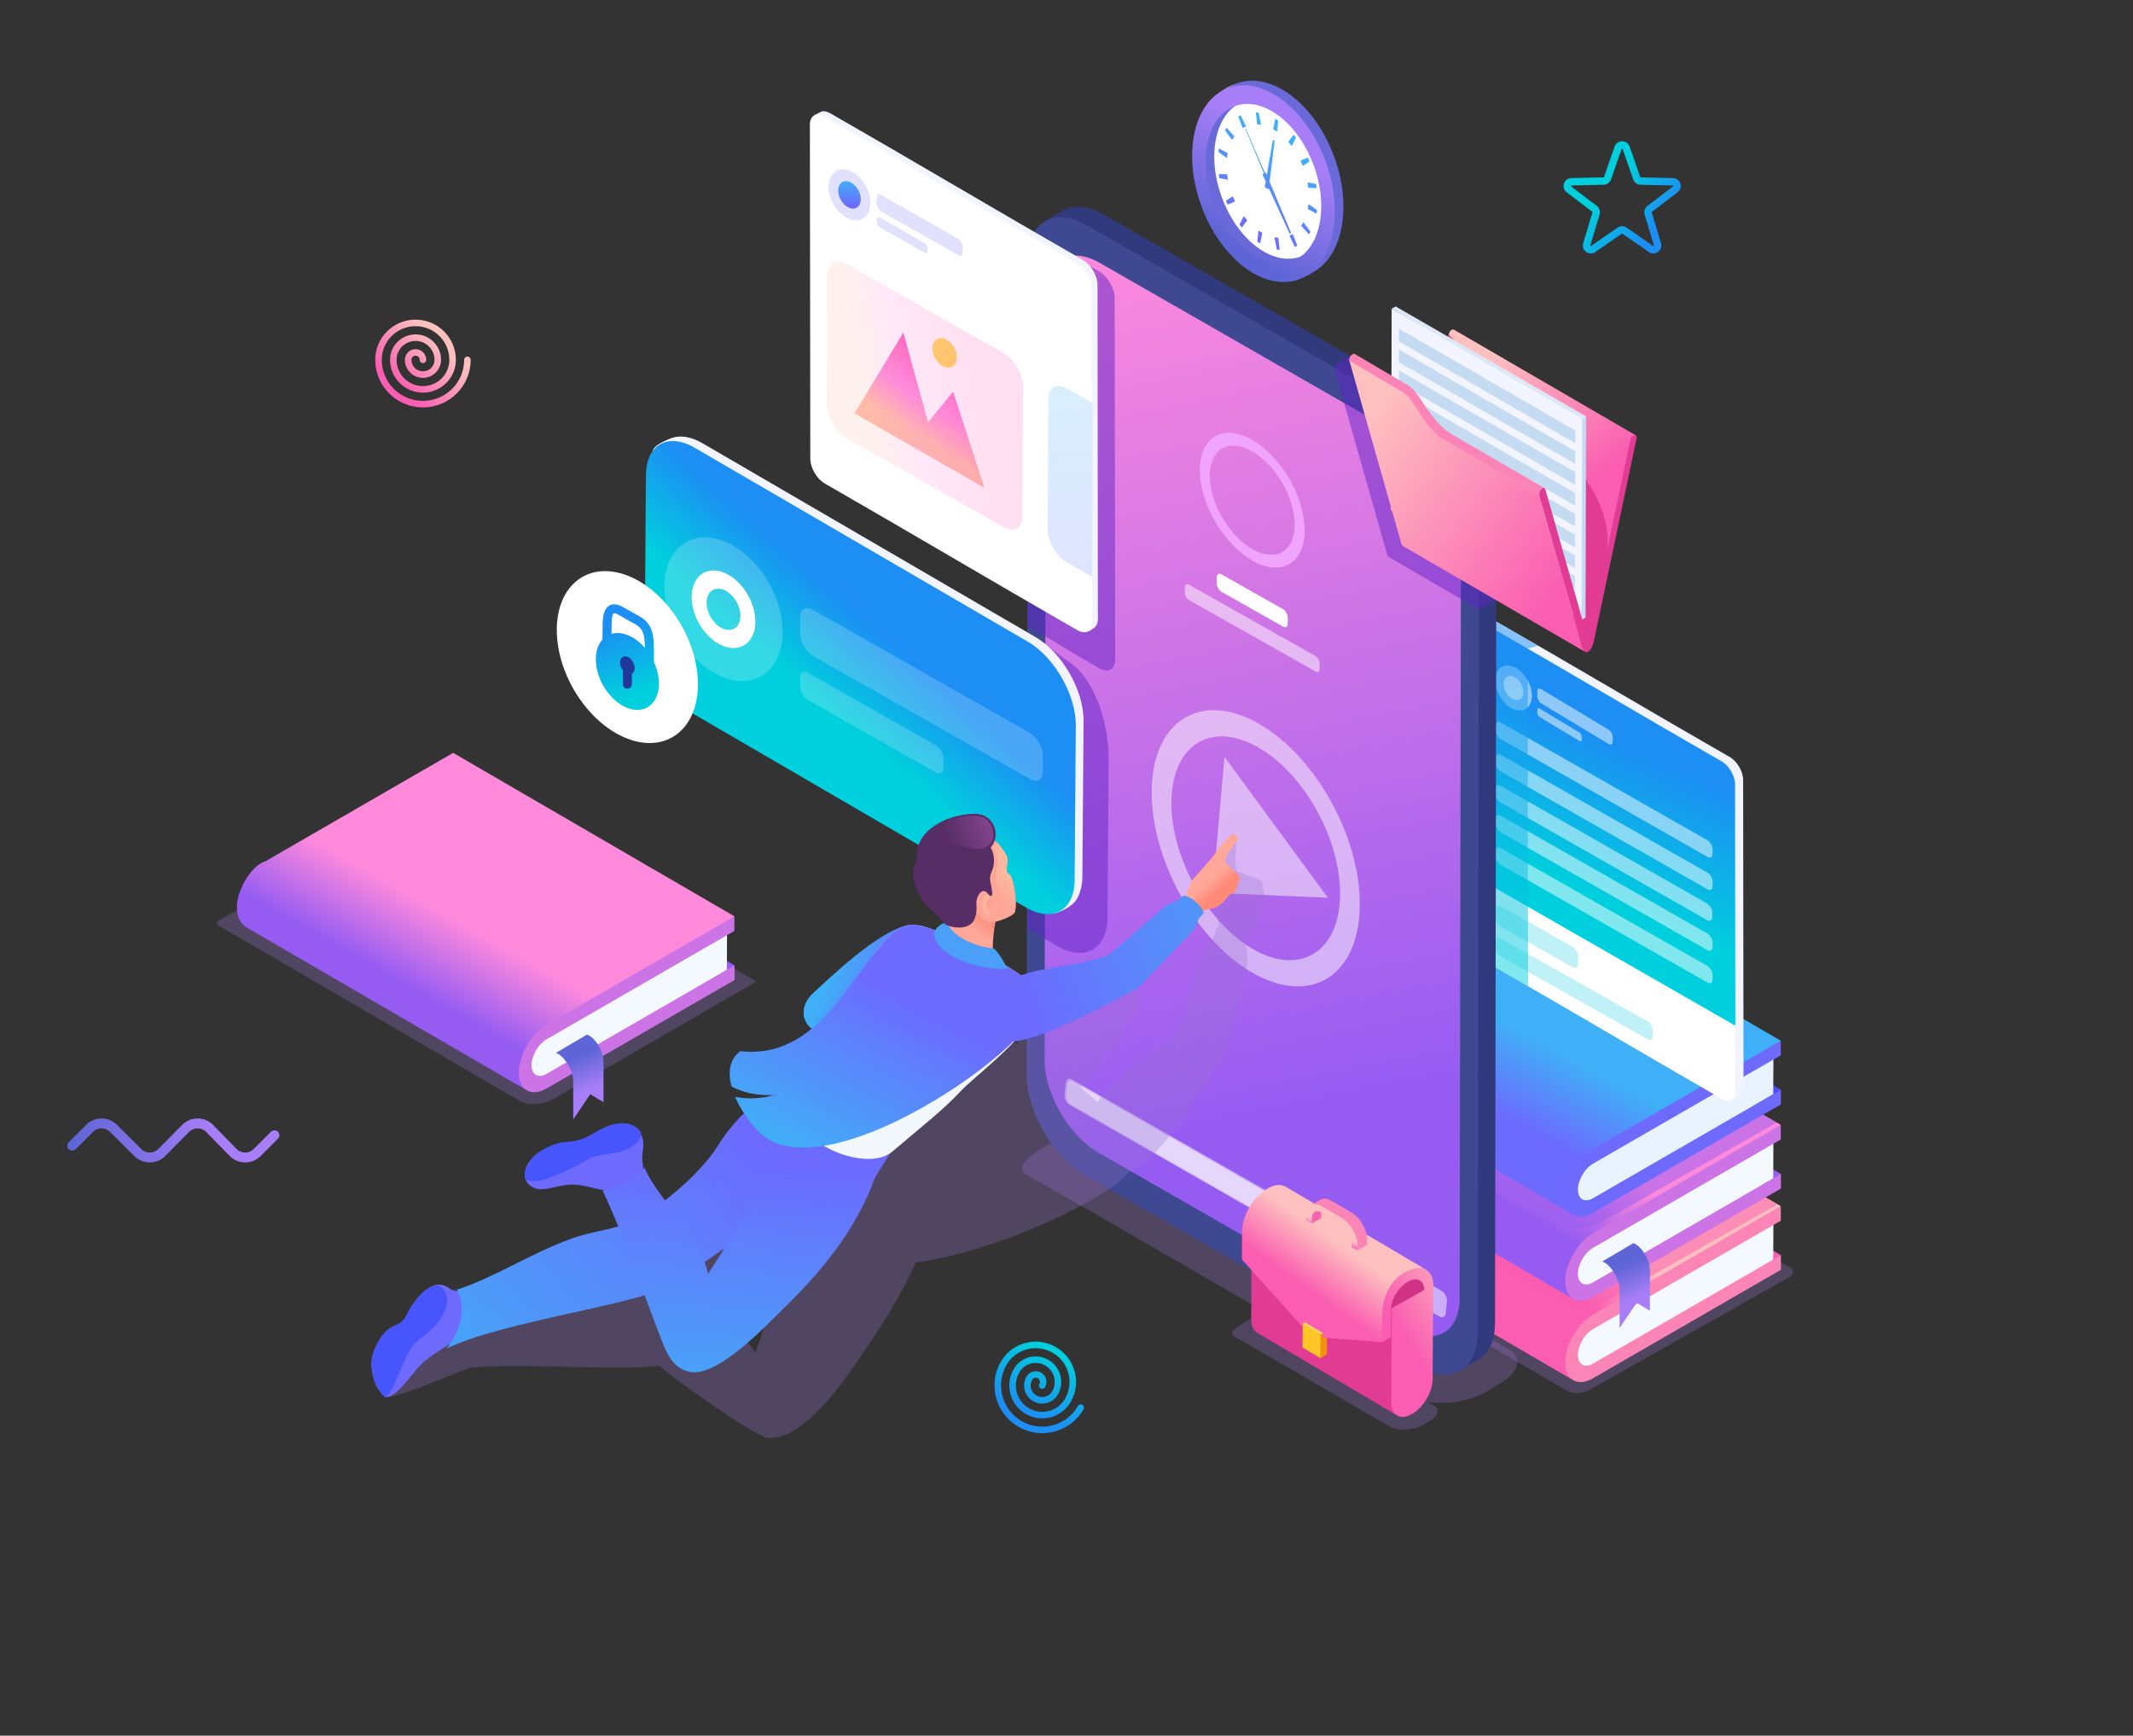 <?xml version="1.0" encoding="utf-8"?>
<!-- Generator: Adobe Illustrator 16.0.3, SVG Export Plug-In . SVG Version: 6.00 Build 0)  -->
<!DOCTYPE svg PUBLIC "-//W3C//DTD SVG 1.1//EN" "http://www.w3.org/Graphics/SVG/1.1/DTD/svg11.dtd">
<svg version="1.1" id="Layer_1" xmlns="http://www.w3.org/2000/svg" xmlns:xlink="http://www.w3.org/1999/xlink" x="0px" y="0px"
	 width="1848px" height="1504px" viewBox="0 0 1848 1504" enable-background="new 0 0 1848 1504" xml:space="preserve">
<rect x="0" y="0" width="1848" height="1504" fill="#333333" stroke="none"/>
<g>
	<g>
		<path opacity="0.3" fill-rule="evenodd" clip-rule="evenodd" fill="#9871D0" d="M1550.369,1098.16l-154.455-89.881
			c-3.58-1.639-8.708-2.939-12.356-1.042c-3.323,1.729-174.935,98.813-177.356,100.192c-1.838,1.048-8.225,4.876-4.248,7.037
			c11.698,6.362,144.879,84.688,156.758,91.149c2.247,1.223,5.533,1.664,8.984,1.377c3.435-0.286,6.96-1.286,9.729-2.896
			c1.976-1.149,170.053-95.819,171.961-96.931c2.575-1.499,3.943-3.275,4.079-4.916
			C1553.596,1100.649,1552.566,1099.162,1550.369,1098.16z"/>
		<g>
			<g>
				<polygon fill-rule="evenodd" clip-rule="evenodd" fill="#F95DB0" points="1299.286,946.035 1542.946,1087.641 
					1534.796,1097.727 1292.648,949.881 				"/>
				<linearGradient id="SVGID_1_" gradientUnits="userSpaceOnUse" x1="1297.888" y1="1079.631" x2="1328.979" y2="1032.431">
					<stop  offset="0" style="stop-color:#FA5DB1"/>
					<stop  offset="1" style="stop-color:#FEBFBF"/>
				</linearGradient>
				<path fill-rule="evenodd" clip-rule="evenodd" fill="url(#SVGID_1_)" d="M1376.066,1143.584
					c-9.87,13.222-21.205,42.385-12.889,52.425l-243.643-141.605c-19.209-14.346,1.487-52.636,16.826-56.887l162.81-94.011
					l243.664,141.61l-13.153,10.355L1376.066,1143.584z"/>
				<g>
					<path fill-rule="evenodd" clip-rule="evenodd" fill="#F4F9FF" d="M1379.554,1146.823l156.911-90.164l-0.157,34.802
						l-152.717,93.123c-11.719,6.818-18.659,2.447-19.976-5.525C1361.952,1168.975,1368.685,1153.125,1379.554,1146.823z"/>
					<path fill-rule="evenodd" clip-rule="evenodd" fill="#FB85B6" d="M1363.084,1157.037c4.332-7.54,10.325-14.11,16.941-17.936
						l162.81-93.985l0.021,12.651l-6.638,3.825l-156.172,90.165c-3.575,2.072-6.803,5.601-9.15,9.675
						c-2.352,4.107-3.804,8.668-3.804,12.775c0.021,4.1,1.499,6.981,3.847,8.339c2.379,1.362,5.627,1.154,9.197-0.921
						l156.171-90.165l6.639-3.82l0.048,12.65l-162.809,93.99c-6.617,3.826-12.631,4.171-17.008,1.728
						c-4.334-2.511-7.057-7.861-7.078-15.443C1356.078,1172.957,1358.774,1164.5,1363.084,1157.037z"/>
				</g>
			</g>
			<path opacity="0.5" fill-rule="evenodd" clip-rule="evenodd" fill="#F95DB0" d="M1299.758,910.672l-167.982,89.894
				c-1.042,1.613-1.055,3.239,1.25,4.495c17.587,9.562,207.679,118.055,225.536,127.765c3.375,1.84,8.317,2.504,13.505,2.073
				c5.163-0.429,10.434-1.981,14.626-4.355l153.328-86.936l-17.149-10.057L1299.758,910.672z"/>
			<g>
				<polygon fill-rule="evenodd" clip-rule="evenodd" fill="#955CF1" points="1299.286,875.643 1542.946,1017.25 1534.796,1027.336 
					1292.648,879.49 				"/>
				<linearGradient id="SVGID_2_" gradientUnits="userSpaceOnUse" x1="1289.017" y1="1033.373" x2="1324.038" y2="971.336">
					<stop  offset="0" style="stop-color:#965CF2"/>
					<stop  offset="1" style="stop-color:#FF8ADC"/>
				</linearGradient>
				<path fill-rule="evenodd" clip-rule="evenodd" fill="url(#SVGID_2_)" d="M1376.066,1073.193
					c-9.87,13.222-21.205,42.385-12.889,52.425l-243.643-141.605c-19.209-14.346,1.487-52.636,16.826-56.886l162.81-94.011
					l243.664,141.609l-13.153,10.355L1376.066,1073.193z"/>
				<path fill-rule="evenodd" clip-rule="evenodd" fill="#F4F9FF" d="M1379.554,1076.433l156.911-90.165l-0.157,34.803
					l-152.717,93.125c-11.719,6.816-18.659,2.445-19.976-5.527C1361.951,1098.584,1368.685,1082.734,1379.554,1076.433z"/>
				<path fill-rule="evenodd" clip-rule="evenodd" fill="#CC74E5" d="M1363.084,1086.646c4.332-7.54,10.324-14.11,16.941-17.936
					l162.81-93.985l0.021,12.651l-6.638,3.825l-156.172,90.165c-3.575,2.072-6.803,5.601-9.15,9.675
					c-2.352,4.107-3.804,8.668-3.804,12.773c0.021,4.102,1.499,6.983,3.846,8.341c2.38,1.362,5.628,1.154,9.198-0.921
					l156.171-90.165l6.639-3.82l0.048,12.65l-162.809,93.99c-6.617,3.826-12.631,4.171-17.008,1.728
					c-4.334-2.511-7.057-7.861-7.078-15.443C1356.078,1102.566,1358.774,1094.111,1363.084,1086.646z"/>
				<linearGradient id="SVGID_3_" gradientUnits="userSpaceOnUse" x1="1416.864" y1="1124.759" x2="1405.223" y2="1096.938">
					<stop  offset="0" style="stop-color:#A77EF7"/>
					<stop  offset="1" style="stop-color:#5E65D6"/>
				</linearGradient>
				<path fill-rule="evenodd" clip-rule="evenodd" fill="url(#SVGID_3_)" d="M1429.443,1101.009v34.803l-11.485-6.915
					l-14.767,21.823v-34.292c-0.073-0.226-0.124-0.475-0.147-0.748c-0.753-9.412-8.828-20.873-14.898-22.555l26.901-15.86
					c6.478,1.794,14.585,13.955,14.388,23.75L1429.443,1101.009z"/>
			</g>
			<path opacity="0.5" fill-rule="evenodd" clip-rule="evenodd" fill="#955CF1" d="M1299.039,839.896l-167.982,89.892
				c-1.044,1.615-1.056,3.241,1.251,4.496c17.585,9.56,207.677,118.056,225.533,127.769c3.377,1.834,8.318,2.499,13.505,2.07
				c5.165-0.429,10.434-1.981,14.627-4.355l153.327-86.936l-17.148-10.059L1299.039,839.896z"/>
			<g>
				<polygon fill-rule="evenodd" clip-rule="evenodd" fill="#4C4DFD" points="1299.286,802.702 1542.946,944.308 1534.796,954.395 
					1292.648,806.55 				"/>
				<linearGradient id="SVGID_4_" gradientUnits="userSpaceOnUse" x1="1289.807" y1="961.936" x2="1325.251" y2="896.623">
					<stop  offset="0" style="stop-color:#6D6AFE"/>
					<stop  offset="1" style="stop-color:#3FB0F7"/>
				</linearGradient>
				<path fill-rule="evenodd" clip-rule="evenodd" fill="url(#SVGID_4_)" d="M1376.066,1000.253
					c-9.871,13.22-21.205,42.385-12.889,52.423l-243.643-141.604c-19.209-14.348,1.487-52.636,16.826-56.887l162.81-94.011
					l243.664,141.609l-13.153,10.356L1376.066,1000.253z"/>
				<g>
					<path fill-rule="evenodd" clip-rule="evenodd" fill="#E8F3FF" d="M1379.554,1003.493l156.911-90.165l-0.157,34.8
						l-152.717,93.125c-11.72,6.816-18.66,2.448-19.976-5.527C1361.951,1025.642,1368.685,1009.792,1379.554,1003.493z"/>
					<path fill-rule="evenodd" clip-rule="evenodd" fill="#6D6AFD" d="M1363.081,1013.703c4.335-7.539,10.327-14.106,16.944-17.933
						l162.81-93.986l0.021,12.652l-6.64,3.824l-156.17,90.166c-3.575,2.072-6.803,5.599-9.15,9.676
						c-2.352,4.104-3.804,8.668-3.804,12.772c0.021,4.102,1.499,6.983,3.846,8.341c2.38,1.359,5.628,1.154,9.198-0.924
						l156.171-90.164l6.639-3.82l0.048,12.653l-162.809,93.99c-6.617,3.822-12.632,4.168-17.008,1.725
						c-4.334-2.509-7.058-7.861-7.078-15.441C1356.077,1029.627,1358.773,1021.169,1363.081,1013.703z"/>
				</g>
			</g>
		</g>
	</g>
	<g>
		<g>
			<g>
				<path fill-rule="evenodd" clip-rule="evenodd" fill="#F2F4FF" d="M1282.173,542.001c2.648-1.401,5.279-2.813,7.935-4.218
					c1.965-0.649,4.452-0.285,7.163,1.268c67.215,38.551,134.291,78.458,201.511,117.013c6.337,3.661,11.467,12.546,11.447,19.829
					l0.33,266.079c-0.011,3.31-1.084,5.724-2.846,7.026c-1.096,0.812-2.794,2.11-4.657,2.899c-2.237,1.431-5.144,2.725-7.594,1.309
					c-67.219-38.554-133.051-81.888-200.258-120.436c-6.343-3.663-11.466-12.545-11.446-19.826L1282.173,542.001z"/>
				<g>
					<path fill-rule="evenodd" clip-rule="evenodd" fill="#FFFFFF" d="M1278.756,549.404c0.021-7.284,5.18-10.231,11.521-6.566
						c67.215,38.551,134.291,78.458,201.513,117.013c6.334,3.661,11.466,12.546,11.444,19.828l0.33,266.08
						c-0.021,7.281-5.186,10.227-11.522,6.565c-67.218-38.554-134.304-78.467-201.511-117.014
						c-6.344-3.662-11.469-12.545-11.447-19.828L1278.756,549.404z"/>
					<linearGradient id="SVGID_5_" gradientUnits="userSpaceOnUse" x1="1420.907" y1="651.108" x2="1367.789" y2="770.023">
						<stop  offset="0" style="stop-color:#1C8EF4"/>
						<stop  offset="1" style="stop-color:#00CFDD"/>
					</linearGradient>
					<path fill-rule="evenodd" clip-rule="evenodd" fill="url(#SVGID_5_)" d="M1278.757,549.404c0.02-7.282,5.179-10.23,11.52-6.568
						c67.216,38.553,134.292,78.46,201.514,117.014c6.335,3.66,11.466,12.546,11.444,19.829l0.238,209.083l-224.478-128.752
						L1278.757,549.404z"/>
				</g>
			</g>
			<g>
				<g>
					<path opacity="0.25" fill-rule="evenodd" clip-rule="evenodd" fill="#03C8DE" d="M1295.429,788.124
						c0.009-3.145,2.237-4.38,4.978-2.752l61.904,34.979c2.737,1.627,4.953,5.502,4.944,8.646v6.223
						c-0.009,3.145-2.238,4.377-4.976,2.753l-61.906-34.981c-2.741-1.627-4.953-5.5-4.945-8.645L1295.429,788.124z"/>
					<path opacity="0.25" fill-rule="evenodd" clip-rule="evenodd" fill="#03C8DE" d="M1295.429,815.413
						c0.008-2.77,1.97-3.858,4.384-2.424c35.098,19.83,92.618,52.207,127.717,72.038c2.411,1.434,4.362,4.846,4.355,7.615
						l-0.001,5.485c-0.008,2.769-1.973,3.855-4.384,2.424c-35.099-19.832-92.619-52.208-127.717-72.04
						c-2.415-1.433-4.363-4.845-4.355-7.616L1295.429,815.413z"/>
				</g>
				<g>
					<g>
						<path opacity="0.5" fill-rule="evenodd" clip-rule="evenodd" fill="#FFFFFF" d="M1309.682,577.222
							c8.729,2.613,16.537,13.216,17.441,23.681c0.903,10.466-5.439,16.832-14.169,14.219c-8.728-2.613-16.537-13.215-17.44-23.681
							C1294.609,580.975,1300.954,574.609,1309.682,577.222z"/>
						<path fill-rule="evenodd" clip-rule="evenodd" fill="#FFFFFF" d="M1310.437,585.955c4.706,1.409,8.915,7.125,9.402,12.768
							c0.488,5.643-2.933,9.075-7.638,7.666c-4.706-1.409-8.917-7.125-9.404-12.767
							C1302.31,587.979,1305.729,584.546,1310.437,585.955z"/>
						<path opacity="0.5" fill-rule="evenodd" clip-rule="evenodd" fill="#FFFFFF" d="M1331.909,598.996
							c0.008-2.21,1.572-3.023,3.497-1.813l58.324,35.115c1.922,1.209,3.478,3.986,3.472,6.195v4.371
							c-0.007,2.209-1.574,3.022-3.496,1.812l-58.324-35.115c-1.924-1.21-3.478-3.984-3.473-6.194V598.996z"/>
						<path opacity="0.5" fill-rule="evenodd" clip-rule="evenodd" fill="#FFFFFF" d="M1331.909,615.073
							c0.004-1.305,0.929-1.785,2.063-1.07l34.443,20.734c1.134,0.714,2.054,2.354,2.05,3.659v2.58
							c-0.004,1.305-0.93,1.784-2.065,1.07l-34.44-20.735c-1.137-0.715-2.054-2.354-2.051-3.659V615.073z"/>
					</g>
					<g>
						<g>
							<path opacity="0.5" fill-rule="evenodd" clip-rule="evenodd" fill="#FFFFFF" d="M1295.705,628.599
								c0.028-2.898,2.07-4.04,4.562-2.547l179.046,102.04c2.488,1.493,4.487,5.057,4.461,7.956l-0.042,3.795
								c-0.027,2.897-2.072,4.04-4.563,2.547l-179.043-102.04c-2.494-1.494-4.49-5.059-4.461-7.956L1295.705,628.599z"/>
							<path opacity="0.5" fill-rule="evenodd" clip-rule="evenodd" fill="#FFFFFF" d="M1295.755,656.698
								c0.025-2.897,2.068-4.041,4.562-2.546l179.044,102.04c2.487,1.491,4.488,5.058,4.461,7.956l-0.04,3.795
								c-0.028,2.896-2.074,4.039-4.563,2.546L1300.174,668.45c-2.494-1.494-4.49-5.058-4.461-7.955L1295.755,656.698z"/>
							<path opacity="0.5" fill-rule="evenodd" clip-rule="evenodd" fill="#FFFFFF" d="M1295.47,683.454
								c0.026-2.898,2.068-4.04,4.56-2.546l179.046,102.038c2.488,1.494,4.489,5.059,4.461,7.956l-0.042,3.796
								c-0.026,2.897-2.071,4.039-4.561,2.547l-179.045-102.039c-2.492-1.494-4.489-5.059-4.461-7.956L1295.47,683.454z"/>
						</g>
						<g>
							<path opacity="0.5" fill-rule="evenodd" clip-rule="evenodd" fill="#FFFFFF" d="M1295.705,709.44
								c0.028-2.898,2.07-4.041,4.562-2.545l179.046,102.038c2.488,1.492,4.487,5.059,4.461,7.957l-0.042,3.795
								c-0.027,2.898-2.072,4.039-4.563,2.546l-179.043-102.039c-2.494-1.494-4.49-5.058-4.461-7.955L1295.705,709.44z"/>
							<path opacity="0.5" fill-rule="evenodd" clip-rule="evenodd" fill="#FFFFFF" d="M1295.755,737.54
								c0.025-2.897,2.068-4.04,4.562-2.546l179.044,102.039c2.487,1.493,4.488,5.058,4.461,7.956l-0.04,3.796
								c-0.028,2.896-2.074,4.04-4.563,2.547l-179.045-102.04c-2.494-1.494-4.49-5.059-4.461-7.956L1295.755,737.54z"/>
						</g>
					</g>
				</g>
			</g>
		</g>
		<linearGradient id="SVGID_6_" gradientUnits="userSpaceOnUse" x1="1356.539" y1="576.153" x2="1255.845" y2="803.905">
			<stop  offset="0" style="stop-color:#1C8EF4"/>
			<stop  offset="1" style="stop-color:#00CFDD"/>
		</linearGradient>
		<path opacity="0.5" fill-rule="evenodd" clip-rule="evenodd" fill="url(#SVGID_6_)" d="M1278.756,549.404
			c0.021-7.284,10.411-15.106,16.754-11.442c11.08,6.354,25.886,15.125,36.959,21.54l-8.964,2.633l0.362,292.4
			c-11.109-6.438-22.221-12.851-33.336-19.226c-6.344-3.662-11.469-12.545-11.447-19.828L1278.756,549.404z"/>
	</g>
	<g>
		<path fill-rule="evenodd" clip-rule="evenodd" fill="#FFFFFF" d="M1088.017,232.551c33.567,21.135,65.766,4.159,71.912-37.893
			c6.15-42.061-16.076-93.274-49.647-114.41c-33.563-21.125-65.766-4.169-71.917,37.891
			C1032.218,160.192,1054.443,211.416,1088.017,232.551z"/>
		<path fill-rule="evenodd" clip-rule="evenodd" fill="#6A69DA" d="M1093.091,216.866c-27.204-17.125-45.218-58.634-40.234-92.715
			c4.985-34.082,31.079-47.822,58.277-30.705c27.203,17.128,45.216,58.63,40.233,92.712
			C1146.384,220.237,1120.293,233.992,1093.091,216.866L1093.091,216.866z M1090.979,231.309c12.12,7.63,19.023,13.763,29.62,12.072
			c5.938-0.946,16.5-6.734,21.391-10.304c10.564-7.713,18.219-21.294,20.904-39.66c6.148-42.06-16.079-93.274-49.648-114.411
			c-16.337-10.283-32.352-11.541-45.195-5.277c-2.381,1.16-8.064,3.916-10.211,5.585c-10.052,7.824-13.906,19.793-16.511,37.582
			C1035.182,158.949,1057.409,210.172,1090.979,231.309z"/>
		<linearGradient id="SVGID_7_" gradientUnits="userSpaceOnUse" x1="1072.042" y1="195.804" x2="1117.534" y2="128.624">
			<stop  offset="0" style="stop-color:#6D6AFE"/>
			<stop  offset="1" style="stop-color:#3FB0F7"/>
		</linearGradient>
		<path fill-rule="evenodd" clip-rule="evenodd" fill="url(#SVGID_7_)" d="M1141.052,182.08l-7.339-5.289l-0.631,4.308l7.521,4.068
			c0.083-0.488,0.159-0.979,0.235-1.48C1140.915,183.151,1140.987,182.615,1141.052,182.08L1141.052,182.08z M1126.682,139.167
			l1.986,4.569l5.908-3.907c-0.456-1.108-0.932-2.2-1.427-3.28L1126.682,139.167L1126.682,139.167z M1061.418,112.997l6.074,8.318
			l1.892-3.152l-6.604-7.424C1062.305,111.463,1061.852,112.213,1061.418,112.997L1061.418,112.997z M1063.641,132.689l-7.518-4.07
			c-0.092,0.523-0.177,1.051-0.254,1.586c-0.071,0.494-0.137,0.996-0.202,1.496l7.346,5.295L1063.641,132.689L1063.641,132.689z
			 M1055.87,150.871c0.156,1.144,0.326,2.291,0.522,3.434l7.515,1.439l-0.733-4.803L1055.87,150.871L1055.87,150.871z
			 M1073.87,194.583c0.681,0.891,1.38,1.753,2.096,2.601l4.547-6.337l-2.938-3.646L1073.87,194.583L1073.87,194.583z
			 M1104.15,205.708l2.093,10.511c0.818,0.119,1.633,0.207,2.441,0.249l-1.12-10.414L1104.15,205.708L1104.15,205.708z
			 M1117.161,204.28l4.718,9.716c0.696-0.331,1.382-0.69,2.056-1.088l-3.899-10.143L1117.161,204.28L1117.161,204.28z
			 M1099.978,157.519l18.613,44.338l-1.226,0.661l-18.065-39.385l-0.14,1.11l-3.434-2.163l0.843-4.887l-2.845-6.202l1.342-0.725
			l-16.301-38.889l0.416-0.225l16.708,38.664l0.692-0.374l0.938,2.23l5.27-30.559l1.477,0.928L1099.978,157.519L1099.978,157.519z
			 M1122.813,119.278c-0.682-0.893-1.388-1.763-2.102-2.612l-4.496,6.273l2.931,3.645L1122.813,119.278L1122.813,119.278z
			 M1107.368,104.522c-0.408-0.276-0.819-0.54-1.23-0.8c-0.415-0.261-0.823-0.512-1.237-0.751l-1.838,8.949l3.437,2.166
			L1107.368,104.522L1107.368,104.522z M1092.57,108.074l-2.063-10.396c-0.828-0.115-1.648-0.207-2.453-0.255l1.099,10.308
			L1092.57,108.074L1092.57,108.074z M1079.567,109.506l-4.683-9.633c-0.7,0.333-1.388,0.688-2.063,1.08l3.866,10.069
			L1079.567,109.506L1079.567,109.506z M1062.1,173.984c0.455,1.107,0.926,2.195,1.418,3.273l6.523-2.637l-1.982-4.572
			L1062.1,173.984L1062.1,173.984z M1089.347,209.372c0.405,0.275,0.817,0.537,1.223,0.796c0.411,0.261,0.819,0.511,1.234,0.751
			l1.858-9.053l-3.438-2.164L1089.347,209.372L1089.347,209.372z M1140.822,162.909c-0.147-1.143-0.325-2.291-0.525-3.436
			l-7.486-1.436l0.74,4.804L1140.822,162.909L1140.822,162.909z M1127.334,195.62l6.644,7.463c0.471-0.725,0.923-1.478,1.354-2.262
			l-6.1-8.354L1127.334,195.62z"/>
		<linearGradient id="SVGID_8_" gradientUnits="userSpaceOnUse" x1="1115.109" y1="127.601" x2="1062.401" y2="208.815">
			<stop  offset="0" style="stop-color:#A77EF7"/>
			<stop  offset="1" style="stop-color:#5E65D6"/>
		</linearGradient>
		<path fill-rule="evenodd" clip-rule="evenodd" fill="url(#SVGID_8_)" d="M1085.618,220.853
			c-27.205-17.127-45.217-58.636-40.235-92.713c4.984-34.083,31.081-47.823,58.279-30.705c27.203,17.127,45.214,58.629,40.23,92.712
			C1138.91,224.224,1112.821,237.979,1085.618,220.853L1085.618,220.853z M1083.506,235.295
			c33.569,21.134,65.767,4.158,71.914-37.893c6.15-42.061-16.075-93.273-49.647-114.41c-33.563-21.125-65.766-4.17-71.916,37.891
			C1027.708,162.937,1049.937,214.16,1083.506,235.295z"/>
	</g>
	<g>
		<g>
			<g>
				<path opacity="0.3" fill-rule="evenodd" clip-rule="evenodd" fill="#9871D0" d="M1303.98,1167.395L975.661,979.878
					c-12.186-5.568-30.089-10.82-42.041-3.539l-30.578,18.63c-6.153,3.75-26.383,16.186-12.851,23.544
					c39.805,21.645,294.137,170.244,334.558,192.232c7.644,4.158,18.827,5.662,30.565,4.686c11.688-0.969,23.823-4.132,33.107-9.857
					l12.214-7.534c8.635-5.325,13.417-11.142,13.877-16.723C1314.963,1175.864,1311.46,1170.809,1303.98,1167.395z"/>
				<g>
					<path fill-rule="evenodd" clip-rule="evenodd" fill="#303A7D" d="M1295.276,1146.047c-0.047,15.984-5.744,27.232-14.855,32.527
						l-14.456,8.693c-49.591-21.164-31.187-272.483-34.208-343.932l15.227-374.958c-12.803-22.373-62.06-41.896-50.563-87.586
						l-145.352-68.041c-6.452-4.389-176.071-102.618-145.624-121.039c5.092-3.081,10.132-6.183,15.161-9.106
						c11.24-6.651,25.568-2.539,36.091,3.529l0,0l0,0l289.223,165.893c28.388,16.356,50.654,55.933,50.566,87.581L1295.276,1146.047
						z"/>
					<path fill-rule="evenodd" clip-rule="evenodd" fill="#3E4992" d="M890.665,224.217c0.042-15.667,5.468-26.792,14.262-32.213
						c9.261-5.709,22.257-5.092,36.631,3.21l289.223,165.887c27.989,16.164,50.653,55.416,50.563,87.585l-1.205,706.438
						c-0.093,32.166-22.905,45.167-50.9,29.006l-289.218-165.891c-28.025-16.18-50.657-55.419-50.568-87.584L890.665,224.217z"/>
					<linearGradient id="SVGID_9_" gradientUnits="userSpaceOnUse" x1="1139.523" y1="960.291" x2="985.771" y2="191.533">
						<stop  offset="0" style="stop-color:#965CF2"/>
						<stop  offset="1" style="stop-color:#FF8ADC"/>
					</linearGradient>
					<path fill-rule="evenodd" clip-rule="evenodd" fill="url(#SVGID_9_)" d="M906.165,254.59
						c0.083-29.609,21.051-41.589,46.843-26.695l266.199,152.683c25.762,14.878,46.621,51.005,46.539,80.615l-1.108,663.555
						c-0.085,29.607-21.084,41.573-46.85,26.697L951.592,998.759c-25.794-14.891-46.625-51.007-46.541-80.613L906.165,254.59z"/>
				</g>
			</g>
			<g>
				<path fill-rule="evenodd" clip-rule="evenodd" fill="#F1A4FD" d="M1084.816,475.692c-20.313-11.729-36.724-40.156-36.658-63.494
					c0.067-23.341,16.588-32.751,36.896-21.027c20.313,11.728,36.721,40.151,36.655,63.491
					C1121.646,478,1105.128,487.42,1084.816,475.692L1084.816,475.692z M1084.788,485.582c25.066,14.474,45.448,2.848,45.53-25.95
					c0.08-28.804-20.171-63.876-45.237-78.353c-25.06-14.467-45.447-2.855-45.53,25.95
					C1039.47,436.029,1059.724,471.108,1084.788,485.582z"/>
				<g>
					<path fill-rule="evenodd" clip-rule="evenodd" fill="#FFFFFF" d="M1054.184,500.141c0.006-2.694,1.914-3.751,4.26-2.357
						l53.012,29.952c2.342,1.393,4.24,4.711,4.232,7.405l-0.001,5.328c-0.008,2.692-1.918,3.748-4.262,2.357l-53.009-29.954
						c-2.348-1.394-4.243-4.709-4.235-7.402L1054.184,500.141z"/>
					<path opacity="0.5" fill-rule="evenodd" clip-rule="evenodd" fill="#FFFFFF" d="M1026.514,508.814
						c0.005-2.373,1.685-3.304,3.752-2.076c30.056,16.981,79.309,44.705,109.363,61.686c2.064,1.228,3.736,4.15,3.729,6.522
						l-0.001,4.694c-0.006,2.374-1.689,3.304-3.754,2.077c-30.054-16.982-79.309-44.705-109.363-61.687
						c-2.067-1.228-3.735-4.149-3.729-6.521L1026.514,508.814z"/>
				</g>
			</g>
		</g>
		<g>
			<g>
				<path opacity="0.5" fill-rule="evenodd" clip-rule="evenodd" fill="#FFFFFF" d="M923.311,938.449
					c0.309-3.305,2.746-4.678,5.448-3.057l320.539,183.382c2.697,1.618,4.64,5.616,4.334,8.925l-1.027,10.025
					c-0.306,3.305-2.748,4.678-5.447,3.057L926.62,957.4c-2.703-1.619-4.643-5.618-4.334-8.924L923.311,938.449z"/>
				<path opacity="0.5" fill-rule="evenodd" clip-rule="evenodd" fill="#FFFFFF" d="M924.779,939.792
					c0.279-3.001,2.492-4.247,4.943-2.775l224.497,128.741c2.448,1.469,4.212,5.1,3.931,8.098l-0.93,9.095
					c-0.278,3.001-2.493,4.246-4.941,2.777L927.78,956.984c-2.45-1.471-4.21-5.098-3.932-8.096L924.779,939.792z"/>
			</g>
			<g>
				<polygon opacity="0.5" fill-rule="evenodd" clip-rule="evenodd" fill="#FFFFFF" points="1060.907,655.871 1050.421,773.581 
					1150.437,777.901 				"/>
				<path opacity="0.5" fill-rule="evenodd" clip-rule="evenodd" fill="#FFFFFF" d="M1083.535,821.215
					c-40.281-24.58-70.951-83.072-68.509-130.647c2.448-47.584,37.088-66.223,77.359-41.657
					c40.282,24.581,70.95,83.061,68.504,130.645C1158.445,827.13,1123.814,845.793,1083.535,821.215L1083.535,821.215z
					 M1082.499,841.377c49.706,30.332,92.442,7.299,95.459-51.407c3.019-58.72-34.827-130.888-84.536-161.222
					c-49.696-30.316-92.443-7.314-95.463,51.407C994.943,738.865,1032.791,811.045,1082.499,841.377z"/>
			</g>
		</g>
	</g>
	<g>
		<path opacity="0.3" fill-rule="evenodd" clip-rule="evenodd" fill="#9871D0" d="M1240.751,1217.055l-132.712-76.14
			c-5.477-2.501-13.523-4.86-18.896-1.588l-13.741,8.372c-2.766,1.684-11.854,7.275-5.775,10.58
			c17.889,9.727,117.352,68.377,135.516,78.26c3.435,1.867,8.464,2.545,13.737,2.105c5.251-0.434,10.705-1.856,14.879-4.432
			l5.489-3.384c3.881-2.395,6.03-5.01,6.236-7.517C1245.685,1220.864,1244.112,1218.592,1240.751,1217.055z"/>
		<g>
			<path fill-rule="evenodd" clip-rule="evenodd" fill="#D03286" d="M1235.887,1107.892c0.018-3.806-1.223-2.917-3.17-4.546
				c-0.277-0.23-0.572-0.438-0.88-0.624l-29.168-16.221c-18.52-8.444-25.997,27.108-28.566,53.996l24.896,14.289l34.549-18.868
				L1235.887,1107.892z"/>
			<path fill-rule="evenodd" clip-rule="evenodd" fill="#E23B93" d="M1206.227,1215.177l0.131-61.661l-0.552-19.822l-121.383-71.781
				l-0.39,81.479c-0.01,2.088,0.256,3.947,0.758,5.55c0.336,1.071,0.774,2.029,1.311,2.867c0.266,0.418,0.558,0.809,0.868,1.167
				c0.626,0.72,1.337,1.313,2.125,1.78l121.381,71.783C1207.322,1224.675,1206.197,1220.75,1206.227,1215.177z"/>
			<polygon fill-rule="evenodd" clip-rule="evenodd" fill="#F1920E" points="1144.093,1156.304 1149.717,1153.095 
				1149.559,1173.681 1143.936,1176.892 1143.742,1165.126 			"/>
			<linearGradient id="SVGID_10_" gradientUnits="userSpaceOnUse" x1="1131.39" y1="1116.644" x2="1159.01" y2="1077.609">
				<stop  offset="0" style="stop-color:#FA5DB1"/>
				<stop  offset="1" style="stop-color:#FEBFBF"/>
			</linearGradient>
			<path fill-rule="evenodd" clip-rule="evenodd" fill="url(#SVGID_10_)" d="M1114.209,1028.487
				c-1.396-0.854-3.773-1.567-5.391-1.666c-5.778-0.355-12.028,3.48-16.053,6.859c-3.604,3.026-6.731,6.763-9.235,10.68
				c-3.858,6.045-6.7,13.282-7.306,20.33c-0.067,0.799-0.109,1.593-0.113,2.374l-0.16,24.29l54.926,61.07l10.786,6.377l55.691,4.272
				l0.634-0.535l0.381-11.264c0.03-6.613,2.898-26.375,6.299-32.534c4.712-8.539,20.73-24.089,30.922-18.47L1114.209,1028.487z"/>
			<polygon fill-rule="evenodd" clip-rule="evenodd" fill="#F1920E" points="1144.093,1156.304 1146.175,1155.116 
				1146.019,1175.702 1143.936,1176.892 1143.742,1165.126 			"/>
			<polygon fill-rule="evenodd" clip-rule="evenodd" fill="#FFD463" points="1128.62,1146.993 1137.906,1153.244 1144.093,1156.304 
				1146.174,1155.116 1130.701,1145.809 			"/>
			<polygon fill-rule="evenodd" clip-rule="evenodd" fill="#FFC426" points="1128.62,1146.993 1144.093,1156.304 1143.936,1176.89 
				1128.464,1167.579 			"/>
			<g>
				<path fill-rule="evenodd" clip-rule="evenodd" fill="#F964B1" d="M1144.83,1049.938c0.032-0.281,0.072-0.553,0.127-0.814
					c0.006-0.035,0.014-0.07,0.021-0.106c0.055-0.251,0.12-0.494,0.195-0.726c0.014-0.043,0.029-0.086,0.043-0.126
					c0.075-0.224,0.16-0.435,0.254-0.637c0.009-0.019,0.017-0.038,0.023-0.054c0.108-0.224,0.228-0.434,0.355-0.632
					c0.183-0.279,0.392-0.525,0.615-0.748c0.054-0.054,0.109-0.106,0.165-0.157c0.232-0.211,0.479-0.406,0.747-0.561l-8.364,4.774
					c-0.268,0.154-0.512,0.35-0.745,0.563c-0.056,0.051-0.113,0.102-0.167,0.157c-0.222,0.224-0.431,0.467-0.613,0.749
					c-0.003,0.005-0.009,0.007-0.012,0.013c-0.121,0.188-0.233,0.388-0.336,0.599c-0.004,0.005-0.005,0.013-0.009,0.018
					c-0.007,0.018-0.013,0.035-0.021,0.053c-0.064,0.14-0.128,0.276-0.185,0.427c-0.025,0.065-0.047,0.14-0.07,0.208
					c-0.016,0.045-0.029,0.086-0.046,0.132c-0.012,0.04-0.026,0.078-0.038,0.119c-0.046,0.145-0.085,0.294-0.12,0.446
					c-0.015,0.054-0.024,0.106-0.033,0.16c-0.009,0.033-0.017,0.068-0.022,0.104c-0.012,0.056-0.025,0.109-0.033,0.165
					c-0.025,0.137-0.049,0.276-0.066,0.416c-0.012,0.076-0.019,0.157-0.026,0.236c-0.003,0.027-0.007,0.053-0.011,0.081
					c-0.003,0.035-0.006,0.068-0.011,0.106c-0.013,0.132-0.023,0.269-0.028,0.408c-0.006,0.14-0.011,0.279-0.013,0.421
					c0,0.008,0,0.019-0.001,0.025l-0.047,4.457l8.365-4.773l0.044-4.457c0.004-0.335,0.024-0.652,0.055-0.962
					C1144.824,1049.994,1144.828,1049.967,1144.83,1049.938z"/>
				<path fill-rule="evenodd" clip-rule="evenodd" fill="#FB85B6" d="M1153.246,1040.289c-0.186-0.102-0.367-0.198-0.551-0.289
					c-0.12-0.063-0.239-0.117-0.357-0.176c-0.029-0.013-0.058-0.025-0.086-0.04c-0.035-0.016-0.067-0.033-0.101-0.049
					c-0.181-0.081-0.36-0.159-0.54-0.233c-0.182-0.073-0.363-0.145-0.545-0.207c-0.032-0.014-0.063-0.023-0.096-0.036
					c-0.029-0.008-0.059-0.018-0.088-0.025c-0.119-0.043-0.239-0.084-0.356-0.122c-0.187-0.058-0.374-0.111-0.558-0.157
					c-0.093-0.025-0.182-0.043-0.273-0.063c-0.039-0.01-0.078-0.018-0.117-0.027c-0.057-0.01-0.109-0.028-0.163-0.038
					c-0.2-0.041-0.396-0.073-0.595-0.102c-0.123-0.018-0.244-0.028-0.366-0.038c-0.041-0.008-0.08-0.013-0.122-0.016
					c-0.037-0.005-0.074-0.01-0.112-0.013c-0.216-0.015-0.429-0.024-0.641-0.027c-0.093,0-0.186,0.01-0.276,0.013
					c-0.071,0.002-0.146,0.005-0.214,0.01c-0.07,0-0.143,0-0.213,0.008c-0.267,0.022-0.528,0.059-0.784,0.106
					c-0.007,0.003-0.011,0.003-0.018,0.005c-0.064,0.013-0.125,0.036-0.19,0.051c-0.253,0.059-0.506,0.117-0.745,0.198
					c-0.021,0.008-0.04,0.021-0.06,0.028c-0.364,0.129-0.715,0.283-1.047,0.474l-8.362,4.774c3.37-0.743,6.894,0.233,9.822,1.961
					l0.365-0.254l16.524,9.709l0.055-0.031c7.007,4.13,11.421,12.345,12.66,20.485c0.002,0.01,0.704-0.416,0.705-0.406l0,0
					l0.003,0.025h0.001l0.004,0.025l0,0l0.002,0.025h0.002l0.004,0.022l0,0l0.002,0.025h0.001l0.003,0.025l0,0l0.005,0.025l0,0
					l0.003,0.025h0.001l0.003,0.025l0,0l0.004,0.025l0,0l0.002,0.025l0.004,0.022h0.001l0.004,0.025l0,0l0.003,0.025l0,0
					l0.004,0.025l0,0l0.002,0.025l0,0l0.003,0.025l0,0l0.004,0.023l0,0l0.002,0.025l0,0l0.004,0.027l0,0l0.004,0.023l0.003,0.025
					l0,0l0.004,0.025l0,0l0.002,0.025l0,0l0.004,0.022l0.002,0.025h0.002l0.001,0.025l0,0l0.003,0.025l0,0l0.003,0.025h0.001
					l0.003,0.025l0.004,0.022l0.001,0.025h0.001l0.001,0.025l0,0l0.004,0.025l0,0l0.003,0.025l0,0l0.004,0.025l0.002,0.025
					l0.003,0.022l0.003,0.025l0.002,0.025l0.001,0.025l0,0l0.004,0.025l0,0l0.003,0.025l0,0l0.003,0.023l0.001,0.025l0.002,0.025
					l0,0l0.008,0.073l0.002,0.025l0.002,0.025l0.004,0.025l0.003,0.022l0.001,0.025l0.003,0.025l0,0l0.002,0.025l0,0l0.001,0.025
					l0,0l0.003,0.023l0,0l0.001,0.025l0.003,0.025l0.003,0.025l0,0l0.001,0.022l0,0l0.001,0.025l0,0l0.003,0.025l0,0v0.002v0.003
					v0.003l0,0l0.002,0.002v0.003v0.002l0,0v0.013l0,0v0.008l0,0l0.002,0.003v0.005l0,0v0.003l0,0v0.005v0.002l0.001,0.006l0,0
					v0.007l0,0v0.003h0.001v0.005l0,0v0.005l0,0v0.003l0,0l0.001,0.005l0,0v0.003l0,0v0.005v0.005v0.003v0.005v0.003l0,0
					l0.002,0.005l0,0v0.002v0.006v0.002l0.002,0.025l0.002,0.025l0.002,0.022v0.028l0.003,0.022l0.001,0.025h0.002l0.001,0.025l0,0
					l0.001,0.023l0,0l0.001,0.025l0,0l0.002,0.025l0.001,0.022l0.001,0.025h0.002v0.025l0.001,0.025l0,0l0.001,0.022l0.003,0.025
					l0.001,0.025l0,0v0.025l0,0l0.001,0.023l0.002,0.025l0.001,0.022l0.001,0.025l0,0l0.002,0.025v0.025h0.001v0.025l0.001,0.022
					l0.002,0.025l0.001,0.023l0.001,0.025l0.001,0.025v0.022h0.002v0.025v0.025l0,0l0.001,0.022v0.025l0.001,0.023l0.002,0.025
					v0.025l0.001,0.022l0.001,0.025v0.025l0.001,0.022v0.025v0.023v0.025v0.025v0.022l0.002,0.025v0.022l0,0v0.025v0.025
					l0.001,0.023v0.025v0.025v0.022v0.022l0,0v0.025v0.023v0.025v0.022l-0.001,0.025V1079v0.023v0.025l-0.045,4.459l8.361-4.776
					l0.049-4.457v-0.011v-0.01v-0.01v-0.008v-0.011v-0.01v-0.01l0,0v-0.008v-0.011v-0.01v-0.008v-0.01v-0.011v-0.007v-0.011l0,0
					v-0.01v-0.011v-0.007v-0.011v-0.01v-0.008v-0.003v-0.007v-0.011v-0.01v-0.01l0,0v-0.011v-0.008v-0.01v-0.01l0,0l-0.002-0.011
					l0.002-0.008l-0.002-0.01l0,0v-0.01v-0.008v-0.011l0,0v-0.01v-0.008v-0.01l0,0v-0.011v-0.01v-0.008v-0.002v-0.008l-0.001-0.011
					l0,0v-0.01v-0.008l0,0v-0.01v-0.01v-0.011v-0.008v-0.01v-0.01l-0.001-0.011v-0.01v-0.011v-0.007l0,0v-0.011v-0.01l0,0v-0.008
					v-0.01v-0.011v-0.01v-0.011v-0.01v-0.008v-0.01v-0.011l-0.003-0.01v-0.01v-0.011v-0.01v-0.005v-0.005v-0.011v-0.01l-0.001-0.011
					v-0.01v-0.01v-0.008v-0.003l-0.002-0.01v-0.011v-0.01v-0.01l-0.001-0.011v-0.01l0,0v-0.011l-0.001-0.01l-0.001-0.041v-0.002
					l-0.003-0.079v-0.01v-0.03l-0.003-0.008v-0.005l-0.013-0.267l-0.002-0.043v-0.003l0,0v-0.01l-0.002-0.005v-0.005v-0.006v-0.002
					l-0.001-0.008v-0.003v-0.005l-0.001-0.005v-0.005v-0.005l-0.001-0.006l0,0c-0.011-0.151-0.021-0.304-0.033-0.456v-0.003v-0.002
					v-0.003v-0.003v-0.002l-0.001-0.005v-0.003v-0.003v-0.005l-0.002-0.002l-0.002-0.059c-0.021-0.221-0.043-0.441-0.07-0.665
					l-0.001,0.003c-0.084-0.697-0.199-1.391-0.341-2.075c-0.02-0.086-0.042-0.175-0.061-0.259c-0.01-0.051-0.021-0.102-0.034-0.152
					c-0.021-0.099-0.044-0.197-0.065-0.299c-0.399-1.629-0.925-3.189-1.586-4.731c-1.033-2.263-2.098-4.333-3.598-6.334
					c-0.036-0.028-0.523-0.703-0.6-0.802c-0.095-0.119-0.418-0.561-0.507-0.635c-0.676-1.377-4.825-4.718-6.274-5.578
					c-0.044-0.028-0.088-0.053-0.131-0.078l-17.39-10.216C1153.53,1040.448,1153.388,1040.367,1153.246,1040.289z"/>
				<linearGradient id="SVGID_11_" gradientUnits="userSpaceOnUse" x1="1151.617" y1="1070.608" x2="1154.109" y2="1066.012">
					<stop  offset="0" style="stop-color:#FA5DB1"/>
					<stop  offset="1" style="stop-color:#FEBFBF"/>
				</linearGradient>
				<path fill-rule="evenodd" clip-rule="evenodd" fill="url(#SVGID_11_)" d="M1162.7,1055.524l-17.391-10.215
					c-7.444-4.376-13.578-0.941-13.668,7.648l-0.046,4.462l4.762,2.795l0.047-4.457c0.059-5.558,4.032-7.782,8.849-4.954
					l17.39,10.218c4.815,2.829,8.686,9.663,8.626,15.221l-0.047,4.458l4.776,2.808l0.045-4.459
					C1176.134,1070.456,1170.145,1059.898,1162.7,1055.524z"/>
			</g>
			<linearGradient id="SVGID_12_" gradientUnits="userSpaceOnUse" x1="1220.335" y1="1163.802" x2="1289.046" y2="1120.094">
				<stop  offset="0" style="stop-color:#FA5DB1"/>
				<stop  offset="1" style="stop-color:#FEBFBF"/>
			</linearGradient>
			<path fill-rule="evenodd" clip-rule="evenodd" fill="url(#SVGID_12_)" d="M1234.04,1117.679l-28.237,16.015l-0.388,81.479
				c-0.056,11.215,7.849,15.784,17.637,10.233l0.36-0.205c9.791-5.554,17.765-19.128,17.818-30.343l0.246-50.964l0.144-0.084
				l0.144-29.716c0.05-10.543-5.708-16.263-13.827-15.19c-8.409,1.109-16.582,6.19-21.631,12.961
				c-5.792,7.768-8.615,17.849-8.814,26.981l-0.161,24.236l7.698-4.374l0.158-24.226c0.019-4.028,1.354-8.461,3.536-12.491
				c2.957-5.467,13.553-16.981,21.335-12.428C1232.391,1110.931,1233.884,1113.729,1234.04,1117.679z"/>
		</g>
	</g>
	<g>
		<path opacity="0.5" fill-rule="evenodd" clip-rule="evenodd" fill="#6224C6" d="M1156.79,322.095
			c-0.438-2.289,0.581-7.691,5.169-9.345l8.051-4.308l139.192,81.467l-12.831,128.753l-15.152,9.317l-77.605-45.08
			c-1.38-0.782-2.12-2.921-2.316-4.194C1186.445,426.477,1171.624,374.26,1156.79,322.095z"/>
		<g>
			<g>
				<linearGradient id="SVGID_13_" gradientUnits="userSpaceOnUse" x1="1342.517" y1="449.644" x2="1253.111" y2="342.825">
					<stop  offset="0" style="stop-color:#FA5DB1"/>
					<stop  offset="1" style="stop-color:#FEBFBF"/>
				</linearGradient>
				<path fill-rule="evenodd" clip-rule="evenodd" fill="url(#SVGID_13_)" d="M1375.977,554.709l-157.331-91.433l36.525-173.364
					l0.008-0.047l0.004-0.021l0.005-0.03l0.008-0.042l0.001-0.007l0.012-0.054l0.003-0.013l0.01-0.041l0.008-0.037l0.004-0.018
					l0.014-0.058v-0.006l0.014-0.052l0.007-0.031l0.009-0.03l0.013-0.055l0.004-0.005l0.015-0.063l0.006-0.02l0.013-0.044
					l0.014-0.048l0.005-0.016l0.021-0.066l0.002-0.011l0.019-0.056l0.011-0.039l0.011-0.029l0.021-0.068l0,0l0.023-0.069
					l0.011-0.028l0.015-0.041l0.019-0.058l0.006-0.013l0.025-0.07l0.008-0.019l0.021-0.054l0.018-0.047l0.01-0.025l0.029-0.072
					l0.001-0.007l0.028-0.067l0.016-0.037l0.016-0.038l0.029-0.065l0.003-0.008l0.033-0.073l0.01-0.025l0.022-0.049l0.027-0.056
					l0.008-0.017l0.036-0.076l0.005-0.012l0.031-0.062l0.022-0.042l0.016-0.032l0.039-0.073h0.001l0.039-0.075l0.017-0.028
					l0.023-0.043l0.035-0.06l0.007-0.014l0.043-0.071l0.01-0.018l0.031-0.054l0.032-0.048l0.014-0.023l0.047-0.071l0.003-0.006
					l0.044-0.063l0.023-0.034l0.023-0.034l0.045-0.064l0.004-0.006l0.051-0.067l0.015-0.021l0.037-0.043l0.051-0.066l0.052-0.066
					l0.011-0.008l0.044-0.054l0.03-0.037l0.024-0.025l0.056-0.061l0.057-0.06l0.024-0.025l0.034-0.032l0.05-0.047l0.009-0.01
					l0.061-0.055l0.016-0.016l0.046-0.039l0.043-0.036l0.019-0.016l0.063-0.051l0.005-0.004l0.061-0.042l0.032-0.025l0.033-0.022
					l0.061-0.042l0.007-0.003l0.065-0.043l0.023-0.014l0.047-0.026c0.637-0.369,1.415-0.475,2.345-0.11l157.32,91.43
					C1412.033,374.4,1391.106,503.589,1375.977,554.709z"/>
				<path fill-rule="evenodd" clip-rule="evenodd" fill="#E23B93" d="M1255.171,289.913c66.078,75.725,144.9,122.49,137.189,188.209
					l-16.384,76.587l-157.332-91.433L1255.171,289.913z"/>
			</g>
			<g>
				<polygon fill-rule="evenodd" clip-rule="evenodd" fill="#F2F4FF" points="1373.794,361.273 1370.24,537.101 1205.228,441.844 
					1205.718,267.539 				"/>
				<polygon fill-rule="evenodd" clip-rule="evenodd" fill="#C5DBF1" points="1370.73,362.805 1374.177,360.798 1373.685,535.111 
					1370.238,537.102 				"/>
				<polygon fill-rule="evenodd" clip-rule="evenodd" fill="#DCE8F8" points="1205.718,267.538 1209.181,265.532 1374.177,360.798 
					1370.73,362.805 				"/>
				<path fill-rule="evenodd" clip-rule="evenodd" fill="#C5DBF1" d="M1364.442,499.385l-0.034,10.994l-152.729-88.18l0.033-10.989
					L1364.442,499.385L1364.442,499.385z M1364.783,373.004l-0.016,10.991l-152.729-88.177l0.034-10.989L1364.783,373.004
					L1364.783,373.004z M1364.735,391.05l-152.711-88.174l-0.034,10.989l152.712,88.174L1364.735,391.05L1364.735,391.05z
					 M1364.686,409.11l-152.729-88.174l-0.017,10.991l152.713,88.17L1364.686,409.11L1364.686,409.11z M1364.638,427.169
					l-152.729-88.173l-0.034,10.987l152.729,88.177L1364.638,427.169L1364.638,427.169z M1364.588,445.219l-152.729-88.176
					l-0.033,10.992l152.729,88.174L1364.588,445.219L1364.588,445.219z M1364.54,463.279l-152.729-88.177l-0.034,10.991
					l152.729,88.174L1364.54,463.279L1364.54,463.279z M1364.49,481.338l-152.729-88.175l-0.033,10.989l152.728,88.174
					L1364.49,481.338z"/>
			</g>
			<linearGradient id="SVGID_14_" gradientUnits="userSpaceOnUse" x1="1355.022" y1="510.079" x2="1177.318" y2="376.369">
				<stop  offset="0" style="stop-color:#FA5DB1"/>
				<stop  offset="1" style="stop-color:#FEBFBF"/>
			</linearGradient>
			<path fill-rule="evenodd" clip-rule="evenodd" fill="url(#SVGID_14_)" d="M1333.409,428.712l37.508,131.893l0.007,0.005
				c0.502,1.362,1.563,3.397,2.31,4.197l-157.321-91.419c-1.38-0.782-2.121-2.921-2.317-4.194l-37.508-131.903l0.032,0.019
				l-7.031-24.727c-0.357-1.885,0.979-4.074,1.356-4.474c6.532,5.95,41.419,27.3,47.85,31.086
				c10.773,8.441,11.143,18.867,27.462,36.173c3.123,3.312,4.198,4.184,8.072,6.466L1333.409,428.712z"/>
			<path fill-rule="evenodd" clip-rule="evenodd" fill="#E23B93" d="M1335.352,423.632c0.258-0.234,0.525-0.424,0.771-0.567
				c1.228-0.704,2.331-0.403,2.701,0.813l37.152,130.832l36.521-173.366c0.324-1.618,1.45-3.205,2.667-3.907
				c0.256-0.144,0.515-0.257,0.758-0.324c1.507-0.4,2.39,0.884,1.966,2.825l-36.733,174.526c-0.633,3.025-1.403,5.301-2.229,6.83
				c-0.827,1.596-1.832,2.689-2.958,3.336c-1.116,0.648-2.088,0.637-2.916,0.069c-0.825-0.626-1.538-1.988-2.128-4.075
				l-37.513-131.911C1333.008,427.239,1333.88,424.95,1335.352,423.632z"/>
			<path fill-rule="evenodd" clip-rule="evenodd" fill="#FB84B6" d="M1258.742,376.759l79.355,46.116
				c-2.063-1.011-5.231,3.628-4.687,5.836l-80.15-46.573c-2.672-1.554-4.329-2.464-6.682-4.322
				c-11.394-8.997-16.77-21.325-24.211-31.297c-2.121-2.841-4.25-4.838-6.381-6.462c-1.978-1.078-3.026-1.65-2.676-1.479
				l-44.229-26.035c-0.334-1.876,0.986-4.036,1.362-4.435c0.838-0.891,2.146-1.988,3.337-1.363l44.309,26.08
				c-0.352-0.172,0.696,0.401,2.674,1.479c2.13,1.624,4.262,3.621,6.381,6.462c7.877,10.551,13.512,22.415,26.286,32.48
				C1255.253,374.679,1256.752,375.603,1258.742,376.759z"/>
		</g>
	</g>
	<g>
		<path opacity="0.5" fill-rule="evenodd" clip-rule="evenodd" fill="#6224C6" d="M899.045,203.564
			c37.244,21.758,15.967,10.22,53.252,31.607c7.452,4.305,13.488,14.756,13.463,23.322l0.389,312.98
			c-0.024,8.564-6.1,12.025-13.555,7.721c-40.423-23.187-22.105-13.456-62.487-37.05l0.104-23.292l-0.1-9.017L899.045,203.564z"/>
		<g>
			<path fill-rule="evenodd" clip-rule="evenodd" fill="#F2F4FF" d="M705.391,99.97l6.108-3.229
				c2.136-0.706,4.839-0.311,7.787,1.378c73.087,41.919,146.024,85.314,219.118,127.239c6.891,3.98,12.47,13.641,12.447,21.56
				l0.358,289.329c-0.01,3.598-1.178,6.222-3.094,7.641c-2.299,1.701-7.042,5.39-10.8,3.217
				c-73.091-41.922-144.674-89.042-217.754-130.958c-6.898-3.983-12.469-13.641-12.446-21.561L705.391,99.97z"/>
			<path fill-rule="evenodd" clip-rule="evenodd" fill="#FFFFFF" d="M701.675,108.021c0.024-7.921,5.633-11.126,12.529-7.141
				c73.088,41.92,146.025,85.313,219.119,127.237c6.89,3.98,12.468,13.641,12.446,21.561l0.359,289.329
				c-0.022,7.917-5.64,11.117-12.529,7.139c-73.091-41.923-146.04-85.322-219.118-127.239c-6.899-3.982-12.47-13.641-12.448-21.559
				L701.675,108.021z"/>
		</g>
		<g>
			<g>
				<path opacity="0.2" fill-rule="evenodd" clip-rule="evenodd" fill="#6D6AFD" d="M734.133,147.32
					c9.963,2.635,18.875,14.427,19.907,26.336c1.031,11.91-6.208,19.428-16.172,16.793c-9.962-2.635-18.875-14.425-19.907-26.335
					C716.93,152.205,724.169,144.685,734.133,147.32z"/>
				<linearGradient id="SVGID_15_" gradientUnits="userSpaceOnUse" x1="735.799" y1="178.561" x2="736.259" y2="156.47">
					<stop  offset="0" style="stop-color:#6D6AFE"/>
					<stop  offset="1" style="stop-color:#3FB0F7"/>
				</linearGradient>
				<path fill-rule="evenodd" clip-rule="evenodd" fill="url(#SVGID_15_)" d="M734.994,157.258
					c5.37,1.42,10.175,7.778,10.731,14.199c0.558,6.421-3.346,10.475-8.717,9.055c-5.372-1.422-10.178-7.779-10.733-14.2
					C725.718,159.892,729.621,155.838,734.994,157.258z"/>
				<path opacity="0.2" fill-rule="evenodd" clip-rule="evenodd" fill="#6D6AFD" d="M759.504,171.288
					c0.007-2.521,1.793-3.512,3.99-2.207l66.57,37.76c2.195,1.303,3.972,4.411,3.964,6.932v4.988
					c-0.007,2.521-1.796,3.511-3.991,2.207l-66.57-37.76c-2.197-1.304-3.971-4.41-3.963-6.931V171.288z"/>
				<path opacity="0.2" fill-rule="evenodd" clip-rule="evenodd" fill="#6D6AFD" d="M759.504,189.639
					c0.004-1.489,1.06-2.075,2.357-1.304l39.31,22.297c1.296,0.771,2.346,2.605,2.34,4.094v2.947
					c-0.003,1.489-1.06,2.073-2.356,1.303l-39.311-22.297c-1.298-0.771-2.345-2.605-2.34-4.093V189.639z"/>
			</g>
			<g>
				<g>
					<g>
						<linearGradient id="SVGID_16_" gradientUnits="userSpaceOnUse" x1="835.688" y1="327.139" x2="801.879" y2="380.553">
							<stop  offset="0" style="stop-color:#FF66BC"/>
							<stop  offset="0.56" style="stop-color:#FF8ADC"/>
							<stop  offset="1" style="stop-color:#FFBBA8"/>
						</linearGradient>
						<polygon fill-rule="evenodd" clip-rule="evenodd" fill="url(#SVGID_16_)" points="740.301,358.156 782.661,288.183 
							804.054,365.879 825.792,339.42 852.872,422.723 						"/>
						<path fill-rule="evenodd" clip-rule="evenodd" fill="#FFDB59" d="M817.351,293.215c5.819,1.442,11.023,8.241,11.627,15.187
							c0.603,6.945-3.626,11.407-9.444,9.965c-5.819-1.442-11.024-8.241-11.627-15.187
							C807.304,296.235,811.532,291.773,817.351,293.215z"/>
					</g>
					<linearGradient id="SVGID_17_" gradientUnits="userSpaceOnUse" x1="840.431" y1="335.452" x2="748.671" y2="352.629">
						<stop  offset="0" style="stop-color:#FF66BC"/>
						<stop  offset="0.56" style="stop-color:#FF8ADC"/>
						<stop  offset="1" style="stop-color:#FFBBA8"/>
					</linearGradient>
					<path opacity="0.2" fill-rule="evenodd" clip-rule="evenodd" fill="url(#SVGID_17_)" d="M716.923,238.398
						c0.029-10.531,7.486-14.792,16.659-9.495l136.114,77.186c9.161,5.291,16.58,18.139,16.55,28.669l-0.395,112.373
						c-0.029,10.529-7.498,14.784-16.66,9.495l-136.113-77.188c-9.174-5.296-16.582-18.14-16.551-28.668L716.923,238.398z"/>
				</g>
				<linearGradient id="SVGID_18_" gradientUnits="userSpaceOnUse" x1="941.412" y1="558.042" x2="919.85" y2="327.067">
					<stop  offset="0" style="stop-color:#6D6AFE"/>
					<stop  offset="1" style="stop-color:#3FB0F7"/>
				</linearGradient>
				<path opacity="0.2" fill-rule="evenodd" clip-rule="evenodd" fill="url(#SVGID_18_)" d="M908.128,346.272
					c0.029-10.531,7.487-14.792,16.659-9.494l21.622,12.262l-0.226,150.691l-21.9-12.418c-9.173-5.297-16.58-18.141-16.55-28.669
					L908.128,346.272z"/>
			</g>
		</g>
	</g>
	<g>
		<path opacity="0.5" fill-rule="evenodd" clip-rule="evenodd" fill="#6224C6" d="M890.852,547.577l33.654,24.968
			c24.052,13.89,36.131,55.838,36.055,83.482l-1.036,138.751c-0.078,27.642-19.683,38.813-43.739,24.925l-25.667-15.036
			L890.852,547.577z"/>
		<g>
			<g>
				<path fill-rule="evenodd" clip-rule="evenodd" fill="#F2F4FF" d="M566.359,408.054c0.025-9.299-3.265-15.065,0.72-20.15
					c2.537-3.233,11.364-7.154,15.098-8.445c7.226-2.502,16.399-1.208,26.371,4.55l288.317,167.865
					c23.202,13.401,41.989,45.939,41.915,72.607l-1,133.854c-0.021,8.268-1.753,18.854-8.094,24.658
					c-4.515,4.133-12.437,8.275-18.323,8.756c-6.041,0.491-8.377-5.096-15.777-9.369L607.274,614.515
					c-23.233-13.416-41.994-45.941-41.92-72.607L566.359,408.054z"/>
				<linearGradient id="SVGID_19_" gradientUnits="userSpaceOnUse" x1="772.54" y1="556.174" x2="721.186" y2="614.661">
					<stop  offset="0" style="stop-color:#1C8EF4"/>
					<stop  offset="1" style="stop-color:#00CFDD"/>
				</linearGradient>
				<path fill-rule="evenodd" clip-rule="evenodd" fill="url(#SVGID_19_)" d="M559.64,412.006
					c0.075-26.668,18.962-37.46,42.19-24.044l288.316,167.863c23.203,13.4,41.991,45.939,41.916,72.608l-0.999,133.853
					c-0.075,26.665-18.988,37.444-42.196,24.044l-288.31-167.865c-23.233-13.415-41.995-45.942-41.92-72.607L559.64,412.006z"/>
				<path opacity="0.2" fill-rule="evenodd" clip-rule="evenodd" fill="#FFFFFF" d="M621.561,467.091
					c28.118,7.437,53.271,40.713,56.183,74.324c2.913,33.612-17.52,54.832-45.637,47.396c-28.118-7.437-53.272-40.713-56.185-74.325
					C573.01,480.875,593.444,459.655,621.561,467.091z"/>
				<path fill-rule="evenodd" clip-rule="evenodd" fill="#FFFFFF" d="M623.991,495.139c15.16,4.008,28.721,21.95,30.293,40.071
					c1.569,18.121-9.448,29.562-24.608,25.554c-15.157-4.01-28.722-21.951-30.291-40.073
					C597.815,502.569,608.831,491.129,623.991,495.139L623.991,495.139z M625.324,510.522c-8.053-2.128-13.904,3.948-13.071,13.573
					c0.834,9.626,8.041,19.155,16.091,21.286c8.052,2.128,13.903-3.949,13.069-13.574
					C640.579,522.182,633.375,512.651,625.324,510.522z"/>
				<path opacity="0.2" fill-rule="evenodd" clip-rule="evenodd" fill="#FFFFFF" d="M693.165,534.733
					c0.019-7.116,5.06-9.912,11.259-6.229l187.875,106.563c6.193,3.68,11.207,12.448,11.188,19.564l-0.003,14.079
					c-0.021,7.117-5.068,9.909-11.261,6.229L704.348,568.376c-6.198-3.684-11.206-12.448-11.186-19.564L693.165,534.733z"/>
				<path opacity="0.2" fill-rule="evenodd" clip-rule="evenodd" fill="#FFFFFF" d="M693.164,586.52
					c0.013-4.202,2.988-5.853,6.649-3.678l110.941,62.926c3.656,2.173,6.617,7.35,6.605,11.552v8.315
					c-0.012,4.202-2.993,5.851-6.648,3.679l-110.943-62.928c-3.662-2.175-6.618-7.35-6.605-11.552L693.164,586.52z"/>
			</g>
			<g>
				<path fill-rule="evenodd" clip-rule="evenodd" fill="#FFFFFF" d="M537.246,496.66c33.592,8.884,63.645,48.641,67.125,88.797
					c3.478,40.157-20.933,65.508-54.524,56.623c-33.592-8.885-63.646-48.64-67.124-88.796
					C479.243,513.127,503.655,487.775,537.246,496.66z"/>
				<g>
					<linearGradient id="SVGID_20_" gradientUnits="userSpaceOnUse" x1="533.571" y1="542.01" x2="552.963" y2="599.438">
						<stop  offset="0" style="stop-color:#1C8EF4"/>
						<stop  offset="1" style="stop-color:#00CFDD"/>
					</linearGradient>
					<path fill-rule="evenodd" clip-rule="evenodd" fill="url(#SVGID_20_)" d="M521.975,554.12l0.16-12.91
						c-0.015-7.77,1.436-12.805,4.352-15.414c3.496-3.128,8.068-2.81,13.795,0.531l12.446,7c6.069,3.104,9.561,6.918,11.561,12.197
						c1.867,4.929,2.266,10.874,2.266,18.7l-0.01,9.333c2.253,4.904,3.738,10.168,4.197,15.45
						c1.556,17.956-9.359,29.289-24.377,25.317c-15.019-3.972-28.456-21.748-30.013-39.698
						C515.593,565.887,517.791,558.721,521.975,554.12L521.975,554.12z M558.778,561.431c-0.098-5.596-0.498-9.897-1.739-13.177
						c-1.291-3.407-3.687-5.929-7.95-8.085c-4.264-2.133-8.46-4.954-12.719-7.138c-2.536-1.479-4.13-2.006-4.725-1.472
						c-1.173,1.05-1.758,4.196-1.758,9.652l-0.109,8.01c3.256-0.945,6.958-0.97,10.951,0.087
						C547.348,551.057,553.656,555.487,558.778,561.431z"/>
					<path fill-rule="evenodd" clip-rule="evenodd" fill="#21389B" d="M547.429,583.763v9.122c0,2.144-1.74,3.883-3.882,3.883
						c-2.144,0-3.884-1.74-3.884-3.883v-12.106c-1.323-1.692-2.24-3.828-2.427-5.976c-0.362-4.167,2.172-6.797,5.656-5.875
						c3.484,0.921,6.604,5.048,6.964,9.214C550.092,580.847,549.105,582.905,547.429,583.763z"/>
				</g>
			</g>
		</g>
	</g>
	<g>
		<path opacity="0.3" fill-rule="evenodd" clip-rule="evenodd" fill="#9871D0" d="M881.815,904.15
			c2.792-8.803,1.754-18.949,6.077-28.508c4.636-10.259,13.105-23.424,27.308-26.433c21.349-21.14,53.501-8.827,68.403,8.482
			c8.764,10.181,1.496,24.483-9.749,29.587c-0.634,5.535-2.263,11.287-4.971,17.038c-2.873,6.104-9.032,6.345-12.522,10.875
			c-0.683,0.886-0.336,2.516-1.03,5.029c-0.769,2.784-10.452,14.605-19.394,21.715c5.281,4.431,10.345,8.773,14.867,12.751
			c15.271-23.356,54.894-42.455,71.19-65.053l18.365-56.332c3.062-8.95,3.44-14.329,10.39-20.255l3.405-8.795
			c0.479-0.256,1.019-0.453,1.607-0.602l0.048-0.242c0.896-4.643-3.434-11.336-1.927-19.789c1.077-6.035,2.294-11.854,3.182-17.844
			c0.461-3.105,1.291-7.41,1.666-10.537c0.503-4.199,0.476-8.144,0.798-12.045c0.286-3.461,1.601-7.83,2.004-11.562
			c1.082-6.791,4.556-6.656,6.818-5.824c3.02,1.108,3.039,2.532,2.763,7.126l-1.039,12.392l1.049,8.355
			c0.162,1.913,3.998,2.117,6.311,3.361c7.518,4.05,10.932,2.445,15.512,7.017c1.093,1.089,1.421,2.105,0.934,4.782
			c0.367,0.523,1.396,4.311,2.021,7.346c0.801,3.877-0.168,3.924-2.525,6.939c-2.646,15.53-1.961,16.434-13.699,25.93
			c-0.195,0.496-0.376,0.992-0.546,1.495c0.734,0.677,1.243,1.337,1.456,1.954l-1.243,7.253c3.113,10.597,0.524,17.469-1.64,27.708
			l-13.762,61.677c-12.894,21.814-61.163,100.424-85.492,106.068l-0.156,0.03c-0.166,0.216-0.336,0.432-0.511,0.645
			c-17.661,21.712-108.831,67.361-184.46,78.176c-15.613,36.048-43.24,75.396-60.553,99.657
			c-7.978,11.183-39.678,54.201-67.38,52.202c-11.025-0.794-87.771-55.337-94-62.612c-30.861,4.708-110.138-2.043-161.418,1.41
			c-7.737,0.522-63.549,27.39-75.12,25.319c-10.607-4.756-14.704-21.175-11.338-31.446c10.86-33.158,75.531-34.294,75.061-35.065
			c31.308-1.631,61.507-21.334,95.661-24.782c23.312-2.354,44.041,3.468,63.115-3.399c13.277-4.781,48.409-22.077,64.602-43.957
			c7.589-10.256,35.129-30.033,57.098-42.682c-1.389-1.065-2.723-2.156-3.993-3.27c-3.243-13.509-1.598-24.335,7.68-28.017
			c46.659,20.023,94.506-26.872,129.917-61.076C834.419,915.322,852.414,894.085,881.815,904.15L881.815,904.15z M630.584,1148.916
			c10.082,7.111,18.797,14.817,23.935,23.45c5.662-16.22,9.795-29.409,12.531-40.71
			C654.771,1137.734,642.313,1143.64,630.584,1148.916z"/>
		<g>
			<g>
				<path fill-rule="evenodd" clip-rule="evenodd" fill="#F0B186" d="M812.422,899.746c2.99-0.086,6.843,1.043,10.17,0.93
					c1.402-0.05,6.006,0.696,7.455,0.641c24.846,7.046,22.059-4.38,39.709-14.172c5.932-1.894,11.517-3.908,17.399-5.946
					c6.72-2.33,9.6-4.657,9.037-9.102c-0.485-3.841-0.592-5.583-1.079-9.423c-0.359-2.835-1.049-4.617-7.309-3.979
					c-8.485,0.865-19.29,2.483-24.01,4.389c-6.507,2.626-17.31,12.737-27.595,15.912c-2.512,0.775-4.881,1.578-6.969,1.341
					l-11.129-1.267L812.422,899.746z"/>
				<linearGradient id="SVGID_21_" gradientUnits="userSpaceOnUse" x1="765.555" y1="855.095" x2="728.192" y2="833.5">
					<stop  offset="0" style="stop-color:#6D6AFE"/>
					<stop  offset="1" style="stop-color:#3FB0F7"/>
				</linearGradient>
				<path fill-rule="evenodd" clip-rule="evenodd" fill="url(#SVGID_21_)" d="M702.66,862.432
					c-13.384,15.295-3.269,30.722,8.832,32.271c41.719,7.771,58.869,9.571,89.764,9.741c5.461,0.03,11.792-1.849,15.924-3.46
					c2.976-0.062,8.551,0.961,11.785,0.862c-0.484-4.652-0.923-16.827,4.635-22.643c-3.878-0.333-9.467-0.092-12.365-0.955
					c-1.426-1.919-7.131-4.077-11.596-5.399c-13.053-3.867-25.916-7.319-40.344-11.065c15.665-8.765,36.098-21.778,41.812-31.078
					c10.498-17.092-9.688-33.422-26.256-28.664C758.457,809.619,722.34,844.208,702.66,862.432z"/>
				<linearGradient id="SVGID_22_" gradientUnits="userSpaceOnUse" x1="765.555" y1="855.095" x2="728.192" y2="833.5">
					<stop  offset="0" style="stop-color:#6D6AFE"/>
					<stop  offset="1" style="stop-color:#3FB0F7"/>
				</linearGradient>
				<path fill-rule="evenodd" clip-rule="evenodd" fill="url(#SVGID_22_)" d="M702.66,862.432
					c-13.384,15.295-3.269,30.722,8.832,32.271c41.719,7.771,58.869,9.571,89.764,9.741c5.461,0.03,11.792-1.849,15.924-3.46
					c2.976-0.062,8.551,0.961,11.785,0.862c-0.484-4.652-0.923-16.827,4.635-22.643c-3.878-0.333-9.467-0.092-12.365-0.955
					c-1.426-1.919-7.131-4.077-11.596-5.399c-13.053-3.867-25.916-7.319-40.344-11.065c15.665-8.765,36.098-21.778,41.812-31.078
					c10.498-17.092-9.688-33.422-26.256-28.664C758.457,809.619,722.34,844.208,702.66,862.432z"/>
			</g>
			<linearGradient id="SVGID_23_" gradientUnits="userSpaceOnUse" x1="769.337" y1="857.423" x2="734.091" y2="837.171">
				<stop  offset="0" style="stop-color:#6D6AFE"/>
				<stop  offset="1" style="stop-color:#3FB0F7"/>
			</linearGradient>
			<path opacity="0.5" fill-rule="evenodd" clip-rule="evenodd" fill="url(#SVGID_23_)" d="M698.437,885.667
				c2.708,4.928,7.687,8.349,13.056,9.036c41.72,7.771,58.869,9.571,89.764,9.741c5.461,0.03,11.791-1.849,15.924-3.46
				c2.976-0.062,8.551,0.961,11.785,0.862c-0.484-4.652-0.923-16.826,4.635-22.645c-3.878-0.331-9.467-0.09-12.365-0.955
				c-1.426-1.917-7.131-4.075-11.596-5.397c-13.053-3.867-25.916-7.319-40.344-11.065c15.665-8.765,36.099-21.778,41.812-31.078
				c10.498-17.092-9.574-32.662-26.256-28.326c-10.294,2.674-20.647,10.169-32.532,21.768
				C733.658,842.355,713.203,868.54,698.437,885.667z"/>
			<g>
				<path fill-rule="evenodd" clip-rule="evenodd" fill="#6D6AFD" d="M400.512,1154.451c6.015-12.344,9.113-19,1.295-31.575
					c-2.549-2.896-6.589-4.454-11.187-5.565c-11.512-9.726-22.828-0.645-31.087,10.317c-7.662,10.17-6.603,13.351-11.486,17.682
					c-1.597,1.418-3.838,2.435-7.584,4.198c-9.622,4.527-15.33,17.057-17.512,24.292c-3.367,11.156,1.293,27.823,9.647,35.964
					c3.122,3.044,10.227-2.463,14.489-6.971c8.782-9.287,11.724-14.382,16.767-19.48c6.604-6.677,13.807-11.096,21.486-16.012
					C389.128,1164.878,398.519,1158.544,400.512,1154.451z"/>
				<path fill-rule="evenodd" clip-rule="evenodd" fill="#4755FC" d="M377.604,1113.647c-6.717,1.467-13.037,7.331-18.072,13.98
					c-7.689,10.152-6.603,13.351-11.486,17.682c-1.597,1.418-3.838,2.435-7.584,4.198c-9.622,4.527-15.33,17.057-17.512,24.292
					c-3.367,11.156,1.293,27.823,9.647,35.964c0.437,0.426,0.952,0.685,1.525,0.802c1.731-1.213,3.267-3.182,5.01-6.31
					c6.501-11.666,12.586-32.136,20.813-40.649c3.963-4.102,8.052-6.28,11.845-9.723c6.54-5.929,12.12-12.667,14.701-21.248
					C388.895,1124.652,386.005,1114.918,377.604,1113.647z"/>
			</g>
			<linearGradient id="SVGID_24_" gradientUnits="userSpaceOnUse" x1="641.94" y1="971.586" x2="387.583" y2="1251.927">
				<stop  offset="0" style="stop-color:#6D6AFE"/>
				<stop  offset="1" style="stop-color:#3FB0F7"/>
			</linearGradient>
			<path fill-rule="evenodd" clip-rule="evenodd" fill="url(#SVGID_24_)" d="M743.096,941.672
				c-6.806,4.048-20.868-7.831-29.313-5.63c-20.425,5.322-29.447,6.276-48.588,14.46c-15.565,6.656-31.952,24.059-43.243,42.274
				c-16.192,26.122-51.324,52.616-64.602,60.871c-19.074,11.862-39.802,11.469-63.115,19.927
				c-34.157,12.395-67.358,34.195-98.666,44.028c8.781,12.107,3.696,37.039-8.495,50.7c50.117-23.712,164.694-37.976,191.577-53.884
				c37.154-21.984,120.204-84.817,150.801-113.76l1.345-25.477L743.096,941.672z"/>
			<linearGradient id="SVGID_25_" gradientUnits="userSpaceOnUse" x1="649.986" y1="978.886" x2="395.628" y2="1259.227">
				<stop  offset="0" style="stop-color:#6D6AFE"/>
				<stop  offset="1" style="stop-color:#3FB0F7"/>
			</linearGradient>
			<path opacity="0.5" fill-rule="evenodd" clip-rule="evenodd" fill="url(#SVGID_25_)" d="M743.096,941.672
				c-6.804,4.048-20.868-7.83-29.313-5.631c-20.424,5.323-29.448,6.277-48.588,14.461c-9,3.849-18.273,11.29-26.679,20.403
				c5.411,17.563,11.666,33.15,8.689,43.938c-4.275,15.502-18.323,34.609-38.512,55.961c-5.708-9.771-16.695-23.833-28.618-33.741
				c-9.263,7.523-17.614,13.406-22.726,16.585c-8.877,5.521-18.114,8.387-27.803,10.729c2.867,12.833,5.505,25.418,7.926,38.43
				c-59.678,4.975-89.255,20.644-139.362,44.33c-2.125,7.849-5.964,15.484-11.036,21.167
				c50.115-23.712,164.694-37.976,191.577-53.882c37.155-21.986,120.204-84.819,150.801-113.765l1.345-25.474L743.096,941.672z"/>
			<g>
				<path fill-rule="evenodd" clip-rule="evenodd" fill="#6D6AFD" d="M556.412,1002.169c0.085-4.77,1.625-8.801,0.632-14.006
					c-0.986-5.16-4.47-11.511-11.209-13.774c-7.4-2.486-16.612-0.177-24.33,3.813c-6.328,3.268-7.979,6.048-13.391,10.88
					c-7.269,6.492-36.408-3.935-50.694,19.552c-3.939,6.476-4.987,16.131,5.466,20.783c7.598,3.382,17.587-1.91,30.776-2.874
					c5.948-0.437,13.519,1.056,20.127,2.796c10.378,2.731,19.007,3.014,20.472,2.055c15.356-10.046,24.592-8.182,22.902-20.551
					C556.809,1008.231,556.357,1005.145,556.412,1002.169z"/>
				<path fill-rule="evenodd" clip-rule="evenodd" fill="#4755FC" d="M545.835,974.389c-7.4-2.486-16.534-0.021-24.33,3.813
					c-11.226,5.515-15.661,10.446-31.663,11.39c-10.698,0.63-26.069,8.598-32.421,19.042c-2.325,3.822-3.643,8.749-2.183,13.104
					c8.545,5.84,27.344-3.744,35.765-7.393c23.615-10.233,11.617-10.974,41.25-15.278
					C549.997,996.488,566.422,981.306,545.835,974.389z"/>
			</g>
			<linearGradient id="SVGID_26_" gradientUnits="userSpaceOnUse" x1="651.635" y1="1004.073" x2="632.52" y2="1245.629">
				<stop  offset="0" style="stop-color:#6D6AFE"/>
				<stop  offset="1" style="stop-color:#3FB0F7"/>
			</linearGradient>
			<path fill-rule="evenodd" clip-rule="evenodd" fill="url(#SVGID_26_)" d="M780.729,981.899
				c-5.074,10.419-13.98,24.855-22.354,37.842c-16.982,47.42-49.294,84.911-80.749,115.243
				c-11.231,10.835-55.401,58.947-80.11,53.772c-14.066-2.945-19.475-15.132-24.177-27.172
				c-17.606-45.068-28.72-81.18-51.222-129.984c9.403-1.185,31.705-9.901,36.286-20.17c7.877,22.696,49.422,61.08,54.934,92.485
				c24.696-37.184,36.689-58.858,42.041-78.914c10.241-38.387,10.7-46.938,49.012-65.201c13.019-6.206,20.187,4.177,38.674-4.756
				L780.729,981.899z"/>
			<path fill-rule="evenodd" clip-rule="evenodd" fill="#F3F8FF" d="M833.031,944.764c-16.45,17.656-32.577,29.706-60.091,53.255
				c-20.458,17.171-81.324-1.656-99.125-52.038c17.186-10.318,27.215-19.761,40.494-36.706
				c20.972-26.762,39.738-113.985,83.76-106.945c13.705,2.191,66.756,29.187,81.79,39.689c18.044,11.688,23.479,26.37,12.28,43.696
				C877.466,908.419,842.292,934.823,833.031,944.764z"/>
			<linearGradient id="SVGID_27_" gradientUnits="userSpaceOnUse" x1="784.793" y1="862.115" x2="705.208" y2="1012.081">
				<stop  offset="0" style="stop-color:#6D6AFE"/>
				<stop  offset="1" style="stop-color:#3FB0F7"/>
			</linearGradient>
			<path fill-rule="evenodd" clip-rule="evenodd" fill="url(#SVGID_27_)" d="M757.805,825.94
				c-28.75,36.866-57.846,91.453-116.385,84.935c-9.28,6.631-10.926,17.983-7.682,30.459c11.589,6.489,28.542,9.362,43.954,6.504
				c-19.153,4.346-29.083,4.904-40.864,2.498c4.386,10.392,11.565,20.963,20.079,29.796c50.308,52.202,208-52.282,235.233-94.417
				c11.199-17.325,5.763-32.008-12.28-43.695c-13.328-9.313-56.541-31.587-75.721-38.048c-4.661-1.57-9.177-2.566-14.137-2.111
				C777.438,803.013,766.785,812.962,757.805,825.94z"/>
			<g>
				<linearGradient id="SVGID_28_" gradientUnits="userSpaceOnUse" x1="1058.927" y1="769.139" x2="1051.108" y2="760.059">
					<stop  offset="0" style="stop-color:#FF8A78"/>
					<stop  offset="0.995" style="stop-color:#FFA799"/>
				</linearGradient>
				<path fill-rule="evenodd" clip-rule="evenodd" fill="url(#SVGID_28_)" d="M1020.032,783.47l15.365,13.67
					c2.362-3.096,4.913-6.033,8.069-8.479c13.563-2.731,13.42-3.63,22.434-13.952c3.217-1.354,4.009-1.045,5.098-4.139
					c0.853-2.421,1.723-5.53,1.663-6.039c1.578-1.769,1.77-2.622,1.385-3.798c-1.605-4.935-5.036-4.979-9.211-10.574
					c-1.283-1.721-4.244-3.226-3.521-4.669l2.883-6.429l6.341-8.616c2.267-3.233,2.886-4.271,0.977-6.144
					c-1.43-1.402-4.131-2.729-8.013,1.809c-1.98,2.565-4.971,5.266-6.738,7.674c-1.993,2.714-3.727,5.585-5.995,8.45
					c-1.69,2.135-4.267,4.962-6.016,7.052c-3.371,4.027-6.928,7.815-10.471,11.811c-4.959,5.595-4.498,11.978-7.275,15.028
					C1025.144,778.169,1022.759,780.683,1020.032,783.47z"/>
				<linearGradient id="SVGID_29_" gradientUnits="userSpaceOnUse" x1="880.051" y1="862.1" x2="1148.168" y2="779.541">
					<stop  offset="0" style="stop-color:#6D6AFE"/>
					<stop  offset="1" style="stop-color:#3FB0F7"/>
				</linearGradient>
				<path fill-rule="evenodd" clip-rule="evenodd" fill="url(#SVGID_29_)" d="M875.844,848.826
					c22.475-11.708,62.768-11.48,85.9-22.152l39.673-34.343c6.419-5.408,9.113-9.172,17.276-11.009l6.621-5.173
					c6.819-0.217,18.14,11.405,17.343,15.332l-4.217,4.82c-2.24,8.783-7.355,12.849-13.636,19.508l-38.393,39.847
					c-19.958,11.254-93.326,51.17-115.183,46.654C847.982,897.509,855.622,859.361,875.844,848.826z"/>
			</g>
			<g>
				<linearGradient id="SVGID_30_" gradientUnits="userSpaceOnUse" x1="848.825" y1="790.333" x2="840.142" y2="804.336">
					<stop  offset="0" style="stop-color:#FF8A78"/>
					<stop  offset="0.995" style="stop-color:#FFA799"/>
				</linearGradient>
				<path fill-rule="evenodd" clip-rule="evenodd" fill="url(#SVGID_30_)" d="M864.548,790.512
					c-2.432,7.312-4.647,22.331-4.417,32.539c-16.427-1.713-38.688-10.212-39.23-23.854c1.659-6.847,3.113-14.151,1.704-17.526
					C846.643,786.187,846.899,773.655,864.548,790.512z"/>
				<path fill-rule="evenodd" clip-rule="evenodd" fill="#4A9FF8" d="M820.769,798.726c-5.125,0.727-11.845,6.827-11.467,10.191
					c1.689,20.656,40.124,31.814,63.546,30.644c0.28-0.013-7.976-15.693-12.089-17.796
					C846.279,820.888,823.293,811.164,820.769,798.726z"/>
				<g>
					<path fill-rule="evenodd" clip-rule="evenodd" fill="#FFA698" d="M858.958,799.228c-5.122,0.668-9.982-4.024-15.353-13.105
						c-4.553-7.695-23.828,11.482-23.652,10.796c-4.934-6.696-14.352-9.616-19.936-19.415c-7.807-13.703-10.031-30.43,1.152-44.536
						c20.425-25.757,55.787-19.069,70.704,8.152c2.912,5.316-0.854,9.44,0.438,14.267c0.252,0.943,1.744,1.642,3.259,3.514
						c2.093,2.589,6.246,22.158,3.668,31.371C878.167,794.101,863.035,799.313,858.958,799.228z"/>
					<linearGradient id="SVGID_31_" gradientUnits="userSpaceOnUse" x1="872.733" y1="758.227" x2="859.537" y2="774.517">
						<stop  offset="0" style="stop-color:#FFB89E"/>
						<stop  offset="1" style="stop-color:#FFA799"/>
					</linearGradient>
					<path fill-rule="evenodd" clip-rule="evenodd" fill="url(#SVGID_31_)" d="M879.239,790.271
						c-0.411,1.633-7.75,2.729-10.688,2.533c5.56-17.347-10.776-23.493-4.707-40.3c3.647-10.1-6.294-16.043-0.542-22.811
						c3.281,3.252,6.188,7.077,8.571,11.426c2.912,5.316-0.854,9.44,0.438,14.266c0.252,0.944,1.744,1.643,3.259,3.515
						C877.664,761.488,881.579,780.993,879.239,790.271z"/>
					<g>
						<path fill-rule="evenodd" clip-rule="evenodd" fill="#FFB49C" d="M857.697,778.379c0.479-4.038-0.974-5.128-2.519-4.344
							c-1.698,0.863-3.65,4.044-4.08,8.213c-0.693,6.726,4.216,13.872,9.511,9.397c-5.101,1.506-6.069-4.839-5.418-9.047
							C855.636,779.743,856.833,777.513,857.697,778.379z"/>
						<path fill-rule="evenodd" clip-rule="evenodd" fill="#FF9D8E" d="M855.713,780.619c2.074,2.354,2.949,3.839,2.698,4.872
							c-0.173,0.719-1,1.685-2.999,0.484C854.93,784.12,855.185,782.238,855.713,780.619z"/>
					</g>
					<g>
						<path fill-rule="evenodd" clip-rule="evenodd" fill="#562E65" d="M817.109,799.25c-4.781-7.76-14.481-12.974-19.569-21.907
							c-5.02-8.808-9.846-21.744-3.075-32.643c-2.773-25.792,27.46-39.645,50.517-39.501c16.503,0.105,22.529,19.049,13.29,29.157
							c4.594,7.866,2.605,16.616,1.73,18.793c-2.674,6.656-2.674,7.563-1.517,13.195c0.915,4.442,3.257,15.207-3.348,7.348
							c-4.27-5.079-9.649,3.131-9.184,9.657c0.214,2.973,0.45,6.716-1.323,12.166C840.513,808.177,819.771,803.568,817.109,799.25z"
							/>
						<linearGradient id="SVGID_32_" gradientUnits="userSpaceOnUse" x1="864.335" y1="713.955" x2="820.657" y2="728.4">
							<stop  offset="0" style="stop-color:#8A4791"/>
							<stop  offset="1" style="stop-color:#562E65"/>
						</linearGradient>
						<path fill-rule="evenodd" clip-rule="evenodd" fill="url(#SVGID_32_)" d="M804.047,735.229
							c-0.479-24.528,32.783-30.13,44.908-27.953c12.267,2.203,17.746,24.239,1.893,28.061
							C840.038,737.942,822.322,724.939,804.047,735.229z"/>
					</g>
				</g>
			</g>
		</g>
	</g>
	<g>
		<path opacity="0.3" fill-rule="evenodd" clip-rule="evenodd" fill="#9871D0" d="M378.454,695.685l-189.861,102.26
			c-1.043,1.615-1.054,3.24,1.25,4.495c17.585,9.562,243.825,142.312,261.683,152.023c3.376,1.838,8.318,2.503,13.503,2.071
			c5.165-0.429,10.458-1.94,14.628-4.355L655.34,850.498l-17.149-10.057L378.454,695.685z"/>
		<g>
			<polygon fill-rule="evenodd" clip-rule="evenodd" fill="#955CF1" points="392.728,694.901 636.387,836.507 628.236,846.593 
				386.089,698.747 			"/>
			<linearGradient id="SVGID_33_" gradientUnits="userSpaceOnUse" x1="374.687" y1="866.398" x2="409.708" y2="804.36">
				<stop  offset="0" style="stop-color:#965CF2"/>
				<stop  offset="1" style="stop-color:#FF8ADC"/>
			</linearGradient>
			<path fill-rule="evenodd" clip-rule="evenodd" fill="url(#SVGID_33_)" d="M469.508,892.451
				c-9.872,13.222-21.206,42.386-12.891,52.427L212.976,803.271c-19.209-14.347,1.487-52.636,16.825-56.887l162.81-94.011
				l243.664,141.61l-13.153,10.357L469.508,892.451z"/>
			<path fill-rule="evenodd" clip-rule="evenodd" fill="#F4F9FF" d="M472.995,895.692l156.91-90.166l-0.157,34.801l-152.716,93.125
				c-11.72,6.816-18.659,2.448-19.976-5.526C455.391,917.841,462.126,901.991,472.995,895.692z"/>
			<path fill-rule="evenodd" clip-rule="evenodd" fill="#CC74E5" d="M456.524,905.902c4.333-7.539,10.325-14.107,16.942-17.933
				l162.809-93.986l0.022,12.652l-6.638,3.826l-156.171,90.164c-3.575,2.073-6.803,5.601-9.15,9.676
				c-2.353,4.105-3.805,8.667-3.805,12.772c0.021,4.102,1.499,6.982,3.847,8.341c2.378,1.36,5.626,1.154,9.198-0.923l156.169-90.165
				l6.639-3.82l0.048,12.652l-162.81,93.988c-6.617,3.827-12.631,4.171-17.008,1.73c-4.333-2.514-7.056-7.862-7.076-15.446
				C449.52,921.823,452.216,913.368,456.524,905.902z"/>
			<linearGradient id="SVGID_34_" gradientUnits="userSpaceOnUse" x1="510.304" y1="944.019" x2="498.663" y2="916.197">
				<stop  offset="0" style="stop-color:#A77EF7"/>
				<stop  offset="1" style="stop-color:#5E65D6"/>
			</linearGradient>
			<path fill-rule="evenodd" clip-rule="evenodd" fill="url(#SVGID_34_)" d="M522.885,920.268v34.802l-11.487-6.914l-14.767,21.824
				v-34.294c-0.072-0.225-0.124-0.473-0.147-0.748c-0.753-9.411-8.827-20.873-14.898-22.556l26.901-15.858
				c6.478,1.794,14.586,13.956,14.389,23.75L522.885,920.268z"/>
		</g>
	</g>
</g>
<g>
	<linearGradient id="SVGID_35_" gradientUnits="userSpaceOnUse" x1="345.803" y1="334.323" x2="380.922" y2="298.196">
		<stop  offset="0" style="stop-color:#FA5DB1"/>
		<stop  offset="1" style="stop-color:#FEBFBF"/>
	</linearGradient>
	<path fill-rule="evenodd" clip-rule="evenodd" fill="url(#SVGID_35_)" d="M369.271,311.802c0,1.565-1.27,2.834-2.835,2.834
		c-1.565,0-2.833-1.269-2.833-2.834c0-0.991-0.398-1.881-1.04-2.521c-0.646-0.646-1.546-1.044-2.545-1.044
		c-1.002,0-1.903,0.399-2.548,1.044c-0.642,0.64-1.039,1.53-1.039,2.521c0,2.757,1.116,5.248,2.918,7.045
		c1.809,1.802,4.315,2.917,7.087,2.917c2.774,0,5.279-1.115,7.088-2.917c1.805-1.797,2.92-4.288,2.92-7.045
		c0-4.524-1.835-8.615-4.801-11.571c-2.969-2.96-7.082-4.792-11.626-4.792c-4.547,0-8.658,1.832-11.629,4.792
		c-2.965,2.956-4.799,7.046-4.799,11.571c0,6.292,2.552,11.981,6.681,16.095c4.132,4.118,9.849,6.666,16.167,6.666
		c6.321,0,12.036-2.548,16.168-6.666c4.126-4.113,6.681-9.803,6.681-16.095c0-8.059-3.271-15.349-8.562-20.62
		c-5.293-5.276-12.616-8.541-20.707-8.541c-8.092,0-15.415,3.264-20.709,8.541c-5.29,5.271-8.562,12.561-8.562,20.62
		c0,9.824,3.992,18.714,10.441,25.143c6.458,6.436,15.384,10.416,25.249,10.416c9.866,0,18.792-3.98,25.248-10.416
		c6.452-6.428,10.444-15.318,10.444-25.143c0-1.566,1.269-2.835,2.833-2.835c1.565,0,2.835,1.269,2.835,2.835
		c0,11.377-4.635,21.685-12.127,29.151c-7.485,7.46-17.821,12.075-29.233,12.075c-11.41,0-21.746-4.615-29.234-12.075
		c-7.49-7.466-12.125-17.773-12.125-29.151c0-9.612,3.916-18.319,10.245-24.627c6.324-6.302,15.056-10.202,24.694-10.202
		c9.637,0,18.369,3.899,24.691,10.202c6.33,6.308,10.245,15.015,10.245,24.627c0,7.844-3.196,14.951-8.364,20.102
		c-5.161,5.145-12.288,8.327-20.154,8.327c-7.864,0-14.99-3.182-20.152-8.327c-5.169-5.151-8.364-12.258-8.364-20.102
		c0-6.078,2.477-11.586,6.482-15.578c4-3.987,9.521-6.453,15.614-6.453c6.091,0,11.612,2.466,15.611,6.453
		c4.005,3.991,6.484,9.5,6.484,15.578c0,4.31-1.759,8.219-4.603,11.052c-2.837,2.829-6.754,4.578-11.073,4.578
		c-4.319,0-8.234-1.75-11.073-4.578c-2.842-2.833-4.602-6.742-4.602-11.052c0-2.544,1.04-4.853,2.722-6.53
		c1.677-1.669,3.987-2.703,6.534-2.703c2.544,0,4.855,1.034,6.531,2.703C368.23,306.949,369.271,309.259,369.271,311.802z"/>
	<linearGradient id="SVGID_36_" gradientUnits="userSpaceOnUse" x1="1431.681" y1="201.954" x2="1389.966" y2="167.032">
		<stop  offset="0" style="stop-color:#1C8EF4"/>
		<stop  offset="1" style="stop-color:#00CFDD"/>
	</linearGradient>
	<path fill-rule="evenodd" clip-rule="evenodd" fill="url(#SVGID_36_)" d="M1411.892,127.039l9.196,26.343
		c0.032,0.085,0.092,0.16,0.168,0.215c0.084,0.061,0.174,0.097,0.259,0.099l27.868,0.601c1.658,0.036,3.075,0.606,4.18,1.5
		c1.063,0.858,1.829,2.006,2.234,3.256c0.408,1.252,0.465,2.627,0.114,3.937c-0.369,1.376-1.186,2.672-2.508,3.677l-22.196,16.865
		l0.004,0.006c-0.078,0.06-0.136,0.143-0.164,0.232c-0.028,0.086-0.029,0.187,0.001,0.285l8.032,26.689
		c0.475,1.574,0.369,3.096-0.141,4.429c-0.489,1.274-1.346,2.357-2.415,3.132c-1.054,0.768-2.345,1.243-3.712,1.316
		c-1.435,0.075-2.919-0.295-4.271-1.232l0.004-0.006l-22.888-15.882c-0.072-0.052-0.169-0.078-0.271-0.078
		c-0.103,0-0.199,0.026-0.272,0.078l-22.923,15.891c-1.352,0.938-2.833,1.305-4.258,1.23c-1.366-0.071-2.654-0.549-3.714-1.318
		c-1.067-0.778-1.925-1.861-2.412-3.132c-0.51-1.338-0.616-2.865-0.141-4.441l8.054-26.685c0.029-0.097,0.029-0.194,0.004-0.275
		c-0.031-0.097-0.086-0.18-0.154-0.233l-22.202-16.869c-1.323-1.006-2.136-2.302-2.505-3.678c-0.352-1.309-0.295-2.683,0.112-3.936
		c0.409-1.259,1.17-2.406,2.222-3.256l0.006,0.007c1.113-0.899,2.534-1.472,4.186-1.508l27.869-0.601
		c0.085-0.002,0.177-0.039,0.26-0.099c0.076-0.056,0.136-0.13,0.167-0.215l9.195-26.343c0.544-1.557,1.53-2.729,2.729-3.51
		c1.146-0.745,2.471-1.121,3.777-1.121s2.63,0.374,3.777,1.122C1410.364,124.312,1411.349,125.482,1411.892,127.039
		L1411.892,127.039z M1415.025,155.497l-9.198-26.344c-0.042-0.118-0.099-0.197-0.16-0.237c-0.067-0.043-0.166-0.066-0.28-0.066
		s-0.216,0.023-0.28,0.065c-0.062,0.041-0.12,0.12-0.162,0.238l-9.197,26.344c-0.475,1.363-1.345,2.504-2.456,3.309
		c-1.104,0.803-2.458,1.275-3.906,1.307l-27.869,0.603c-0.12,0.002-0.21,0.032-0.267,0.079v0.013
		c-0.073,0.059-0.129,0.143-0.158,0.236c-0.031,0.097-0.037,0.199-0.014,0.288c0.021,0.08,0.077,0.161,0.167,0.229l22.202,16.87
		c1.153,0.877,1.971,2.056,2.394,3.354c0.425,1.315,0.462,2.751,0.047,4.125l-8.055,26.684c-0.035,0.123-0.035,0.222-0.01,0.29
		c0.031,0.081,0.094,0.156,0.173,0.214c0.09,0.066,0.185,0.106,0.266,0.111c0.079,0.003,0.177-0.027,0.284-0.101l22.92-15.891
		c1.188-0.823,2.559-1.234,3.922-1.234c1.362,0,2.733,0.411,3.92,1.234l22.896,15.889h0.013c0.105,0.074,0.198,0.104,0.269,0.102
		h0.013c0.074-0.004,0.164-0.044,0.254-0.109c0.081-0.058,0.143-0.134,0.174-0.212c0.028-0.074,0.029-0.177-0.008-0.302
		l-8.035-26.689c-0.412-1.37-0.375-2.803,0.05-4.109c0.425-1.305,1.239-2.484,2.379-3.354h0.015l22.203-16.871
		c0.091-0.068,0.146-0.15,0.167-0.229c0.024-0.089,0.02-0.191-0.013-0.288c-0.034-0.1-0.083-0.185-0.146-0.236
		c-0.066-0.054-0.161-0.089-0.279-0.091l-27.869-0.603c-1.451-0.031-2.805-0.505-3.908-1.307
		C1416.371,158,1415.5,156.859,1415.025,155.497z"/>
	<linearGradient id="SVGID_37_" gradientUnits="userSpaceOnUse" x1="891.264" y1="1224.972" x2="915.952" y2="1173.161">
		<stop  offset="0" style="stop-color:#1C8EF4"/>
		<stop  offset="1" style="stop-color:#00CFDD"/>
	</linearGradient>
	<path fill-rule="evenodd" clip-rule="evenodd" fill="url(#SVGID_37_)" d="M905.39,1202.026c-0.778,1.357-2.513,1.826-3.87,1.048
		c-1.355-0.781-1.825-2.514-1.045-3.871c0.493-0.857,0.594-1.829,0.355-2.702c-0.24-0.883-0.821-1.677-1.688-2.176
		c-0.867-0.498-1.847-0.602-2.729-0.363c-0.876,0.233-1.665,0.81-2.157,1.667c-1.374,2.392-1.647,5.106-0.979,7.564
		c0.67,2.463,2.287,4.681,4.692,6.061c2.403,1.383,5.133,1.664,7.6,1.002c2.46-0.659,4.667-2.266,6.04-4.655
		c2.255-3.922,2.702-8.381,1.604-12.423c-1.101-4.046-3.753-7.684-7.694-9.949c-3.942-2.265-8.418-2.724-12.47-1.636
		c-4.045,1.083-7.672,3.716-9.926,7.641c-3.136,5.454-3.757,11.659-2.228,17.28c1.531,5.632,5.22,10.688,10.697,13.836
		c5.479,3.15,11.704,3.79,17.341,2.278c5.628-1.512,10.676-5.175,13.812-10.627c4.014-6.988,4.81-14.939,2.85-22.146
		c-1.962-7.213-6.685-13.691-13.701-17.72c-7.016-4.033-14.991-4.851-22.209-2.915c-7.213,1.936-13.683,6.626-17.697,13.612
		c-4.895,8.521-5.862,18.214-3.473,27.004c2.393,8.795,8.149,16.695,16.703,21.608c8.553,4.917,18.276,5.911,27.079,3.549
		c8.798-2.358,16.686-8.079,21.582-16.598c0.778-1.357,2.513-1.824,3.87-1.045c1.355,0.781,1.823,2.514,1.045,3.871
		c-5.67,9.865-14.822,16.491-25.037,19.233c-10.208,2.74-21.47,1.591-31.364-4.094c-9.894-5.686-16.556-14.838-19.331-25.036
		c-2.773-10.205-1.657-21.451,4.013-31.316c4.788-8.333,12.521-13.932,21.151-16.248c8.624-2.313,18.136-1.345,26.493,3.458
		c8.355,4.802,13.983,12.531,16.327,21.146c2.346,8.622,1.402,18.125-3.388,26.458c-3.907,6.802-10.221,11.37-17.267,13.263
		c-7.039,1.888-14.803,1.096-21.622-2.821c-6.82-3.919-11.413-10.228-13.324-17.26c-1.915-7.042-1.146-14.797,2.763-21.599
		c3.027-5.269,7.921-8.81,13.383-10.276c5.455-1.464,11.469-0.853,16.751,2.185c5.282,3.034,8.841,7.925,10.322,13.374
		c1.485,5.456,0.89,11.466-2.14,16.737c-2.147,3.736-5.62,6.248-9.498,7.288c-3.869,1.04-8.137,0.606-11.882-1.547
		c-3.744-2.151-6.266-5.619-7.318-9.485c-1.055-3.874-0.632-8.138,1.515-11.877c1.268-2.205,3.32-3.688,5.613-4.306
		c2.286-0.611,4.804-0.357,7.012,0.911s3.696,3.315,4.317,5.602C906.905,1197.301,906.656,1199.822,905.39,1202.026z"/>
	<linearGradient id="SVGID_38_" gradientUnits="userSpaceOnUse" x1="185.057" y1="976.896" x2="71.772" y2="1013.723">
		<stop  offset="0" style="stop-color:#A77EF7"/>
		<stop  offset="1" style="stop-color:#5E65D6"/>
	</linearGradient>
	<path fill-rule="evenodd" clip-rule="evenodd" fill="url(#SVGID_38_)" d="M122.433,995.723c2.003,2.002,4.647,3.004,7.295,3.004
		c2.647,0,5.292-1.002,7.293-3.004c6.973-6.973,13.85-14.049,20.836-21.035c3.672-3.672,8.51-5.509,13.342-5.509
		s9.669,1.837,13.341,5.509c6.969,6.966,13.677,14.131,20.58,21.035c2.003,2.002,4.647,3.004,7.294,3.004
		c2.647,0,5.293-1.002,7.295-3.004l15.049-15.051c1.669-1.669,4.377-1.669,6.048,0c1.669,1.669,1.669,4.379,0,6.048l-15.05,15.051
		c-3.673,3.673-8.509,5.51-13.342,5.51c-4.833,0-9.669-1.837-13.342-5.51c-6.966-6.969-13.675-14.131-20.58-21.035
		c-2.001-2.002-4.646-3.004-7.293-3.004c-2.648,0-5.292,1.002-7.294,3.004c-6.98,6.979-13.775,13.974-20.836,21.035
		c-3.672,3.673-8.507,5.51-13.341,5.51c-4.834,0-9.669-1.837-13.341-5.51c-7.025-7.024-14.09-14.007-21.12-21.035
		c-2.001-2.002-4.646-3.004-7.293-3.004s-5.292,1.002-7.294,3.004L65.63,995.786c-1.67,1.669-4.377,1.669-6.048,0
		c-1.669-1.672-1.669-4.379,0-6.048l15.049-15.051c3.673-3.672,8.51-5.509,13.342-5.509s9.669,1.837,13.342,5.509
		C108.343,981.715,115.375,988.663,122.433,995.723z"/>
</g>
</svg>
